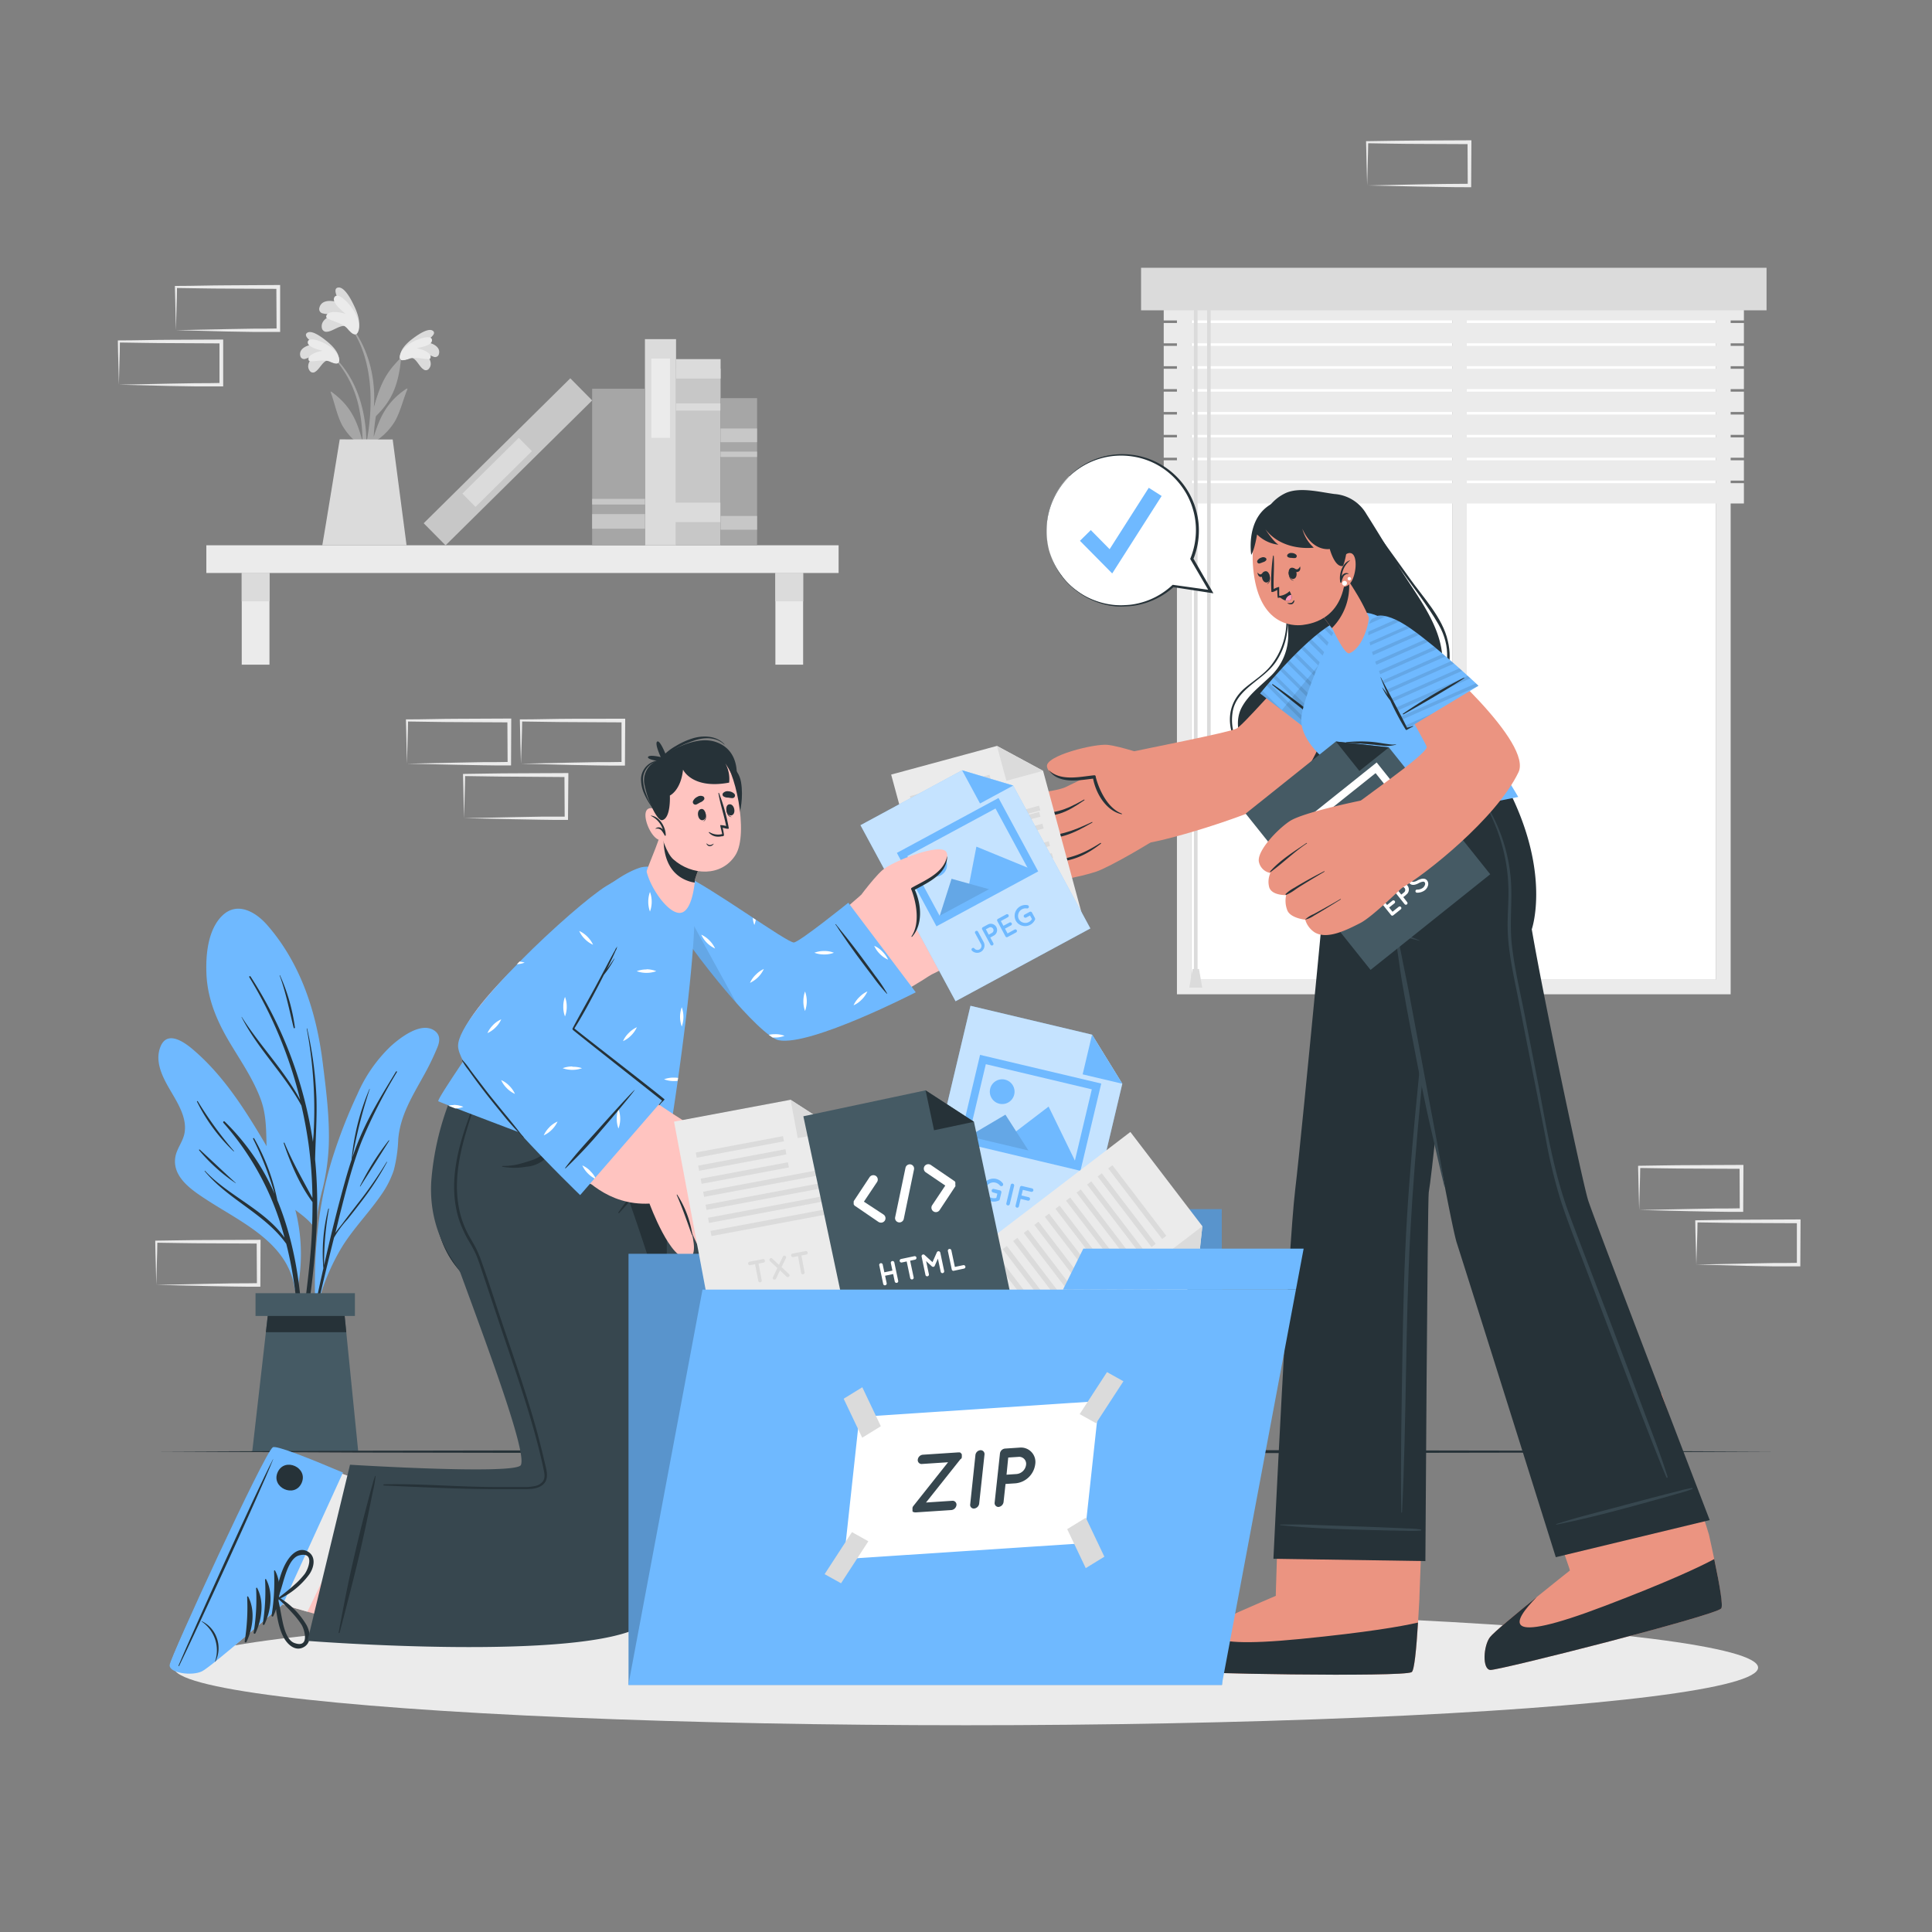 <svg xmlns="http://www.w3.org/2000/svg" viewBox="0 0 500 500"><rect x="0" y="0" width="500" height="500" fill="#808080" stroke="none"/><g id="freepik--background-complete--inject-7"><path d="M424.22,313.15l13.35-.27,6.58-.12c2.19,0,4.37,0,6.55-.05l-.45.44L450.2,302l.5.49-13.24-.06c-4.42,0-8.83-.11-13.24-.16l.27-.27c0,1.83-.09,3.67-.13,5.53Zm0,0-.15-5.53c0-1.87-.11-3.76-.13-5.65v-.27h.28c4.41-.05,8.82-.16,13.24-.16l13.24-.06h.5V302l-.06,11.18v.45h-.44c-2.23,0-4.47,0-6.7-.05l-6.66-.12Z" style="fill:#ebebeb"></path><path d="M439,327.26l13.35-.27,6.58-.12c2.19,0,4.37,0,6.55-.05l-.45.44,0-11.18.5.49-13.24-.06c-4.41,0-8.83-.11-13.24-.16l.27-.27c0,1.83-.08,3.67-.13,5.53Zm0,0-.14-5.53c-.05-1.87-.12-3.76-.13-5.65v-.27H439c4.41-.05,8.83-.16,13.24-.16l13.24-.06h.5v.51l-.06,11.18v.45h-.44c-2.23,0-4.47,0-6.7,0l-6.66-.12Z" style="fill:#ebebeb"></path><path d="M105.33,197.64l13.36-.28,6.58-.12c2.18,0,4.36,0,6.54-.05l-.44.45-.06-11.19.5.5-13.24-.07c-4.41,0-8.82-.11-13.24-.16l.27-.27c0,1.83-.08,3.67-.13,5.53Zm0,0-.14-5.54c0-1.87-.11-3.76-.13-5.65v-.27h.27c4.42,0,8.83-.16,13.24-.16l13.24-.06h.5v.51l-.05,11.19v.44h-.45c-2.23,0-4.47,0-6.69-.05l-6.66-.12Z" style="fill:#ebebeb"></path><path d="M120.1,211.75l13.36-.28,6.58-.12c2.19,0,4.36,0,6.54,0l-.44.45-.06-11.19.5.49L133.34,201c-4.41,0-8.82-.11-13.24-.16l.28-.27c0,1.83-.09,3.67-.13,5.53Zm0,0-.14-5.54c0-1.87-.11-3.76-.13-5.65v-.27h.27c4.42-.05,8.83-.16,13.24-.16l13.24-.06h.51v.51L147,211.75v.44h-.45c-2.23,0-4.47,0-6.69-.05l-6.66-.12Z" style="fill:#ebebeb"></path><path d="M134.82,197.64l13.35-.28,6.58-.12c2.19,0,4.37,0,6.55-.05l-.45.45,0-11.19.5.5-13.24-.07c-4.42,0-8.83-.11-13.24-.16l.27-.27c0,1.83-.09,3.67-.13,5.53Zm0,0-.15-5.54c0-1.87-.11-3.76-.13-5.65v-.27h.28c4.41,0,8.82-.16,13.24-.16L161.3,186h.5v.51l-.06,11.19v.44h-.44c-2.23,0-4.47,0-6.7-.05l-6.66-.12Z" style="fill:#ebebeb"></path><path d="M40.45,332.53l13.36-.28,6.58-.12c2.18,0,4.36,0,6.54-.05l-.44.44-.06-11.18.5.49-13.24-.06c-4.41,0-8.83-.11-13.24-.16l.27-.27c0,1.83-.08,3.67-.13,5.53Zm0,0L40.31,327c-.05-1.87-.11-3.76-.13-5.65v-.27h.27c4.41-.05,8.83-.16,13.24-.16l13.24-.06h.5v.51l-.05,11.18V333h-.45c-2.23,0-4.47,0-6.69-.05l-6.66-.12Z" style="fill:#ebebeb"></path><path d="M45.54,85.45l13.36-.28,6.58-.11c2.18,0,4.36,0,6.54-.06l-.44.45-.06-11.19.5.5-13.24-.07c-4.41,0-8.83-.11-13.24-.16l.27-.27c0,1.83-.08,3.67-.13,5.53Zm0,0-.14-5.54c0-1.87-.11-3.75-.13-5.65V74h.27c4.41,0,8.83-.15,13.24-.16L72,73.76h.5v.5l0,11.19v.45H72c-2.23,0-4.47,0-6.69,0l-6.66-.11Z" style="fill:#ebebeb"></path><path d="M30.77,99.56l13.36-.28,6.57-.11c2.19,0,4.37,0,6.55-.06l-.45.45,0-11.19.5.5L44,88.8c-4.41,0-8.83-.11-13.24-.16l.27-.27C31,90.2,31,92,30.91,93.9Zm0,0L30.63,94c-.05-1.87-.11-3.75-.13-5.65V88.1h.28c4.41,0,8.83-.15,13.24-.16l13.24-.06h.5v.5l0,11.19V100h-.44c-2.23,0-4.47,0-6.69,0l-6.67-.11Z" style="fill:#ebebeb"></path><path d="M353.82,48l13.35-.28,6.58-.11c2.19-.05,4.36,0,6.55-.05l-.45.44L379.8,36.8l.5.5-13.24-.06c-4.42,0-8.83-.11-13.24-.17l.27-.27c0,1.83-.09,3.67-.13,5.54Zm0,0-.15-5.54c0-1.86-.11-3.75-.13-5.65v-.27h.28c4.41-.05,8.82-.16,13.24-.17l13.24-.06h.5v.5L380.74,48v.45h-.44c-2.24,0-4.47,0-6.7-.06l-6.66-.11Z" style="fill:#ebebeb"></path><rect x="53.39" y="141.11" width="163.63" height="7.17" transform="translate(270.42 289.4) rotate(180)" style="fill:#ebebeb"></rect><rect x="200.67" y="148.29" width="7.18" height="23.73" style="fill:#ebebeb"></rect><rect x="200.67" y="148.29" width="7.18" height="7.34" style="fill:#dbdbdb"></rect><rect x="62.56" y="148.29" width="7.18" height="23.73" style="fill:#ebebeb"></rect><rect x="62.56" y="148.29" width="7.18" height="7.34" style="fill:#dbdbdb"></rect><rect x="157.86" y="112.49" width="45.73" height="11.52" transform="translate(298.97 -62.47) rotate(90)" style="fill:#c7c7c7"></rect><rect x="178.21" y="89.69" width="5.03" height="11.52" transform="translate(276.18 -85.27) rotate(90)" style="fill:#dbdbdb"></rect><rect x="179.79" y="99.58" width="1.86" height="11.52" transform="translate(286.06 -75.39) rotate(90)" style="fill:#dbdbdb"></rect><rect x="177.49" y="126.13" width="5.03" height="12.95" transform="translate(312.61 -47.4) rotate(90)" style="fill:#dbdbdb"></rect><rect x="144.27" y="110.42" width="53.35" height="8.05" transform="translate(285.38 -56.5) rotate(90)" style="fill:#dbdbdb"></rect><rect x="160.72" y="100.63" width="20.52" height="4.83" transform="translate(274.02 -67.93) rotate(90)" style="fill:#ebebeb"></rect><rect x="104.78" y="115.49" width="53.35" height="8.05" transform="translate(308.96 112.1) rotate(135.33)" style="fill:#c7c7c7"></rect><rect x="118.41" y="119.82" width="20.52" height="4.83" transform="translate(306.1 118.72) rotate(135.33)" style="fill:#dbdbdb"></rect><rect x="139.83" y="114.03" width="40.52" height="13.67" transform="translate(280.95 -39.22) rotate(90)" style="fill:#a6a6a6"></rect><rect x="158.2" y="128.11" width="3.78" height="13.67" transform="translate(295.03 -25.15) rotate(90)" style="fill:#c7c7c7"></rect><rect x="159.36" y="123.01" width="1.46" height="13.67" transform="translate(289.93 -30.25) rotate(90)" style="fill:#c7c7c7"></rect><rect x="172.16" y="117.36" width="38.08" height="9.44" transform="translate(313.29 -69.12) rotate(90)" style="fill:#a6a6a6"></rect><rect x="189.43" y="130.59" width="3.55" height="9.44" transform="translate(326.52 -55.89) rotate(90)" style="fill:#c7c7c7"></rect><rect x="189.43" y="107.95" width="3.55" height="9.44" transform="translate(303.87 -78.54) rotate(90)" style="fill:#c7c7c7"></rect><rect x="190.52" y="112.84" width="1.38" height="9.44" transform="translate(308.76 -73.64) rotate(90)" style="fill:#c7c7c7"></rect><path d="M86.48,92.33c8.06,7.89,9.41,20.09,7.71,30.77,0,.25-.42.18-.42,0,0-2.43.08-4.84.07-7.24,0-.11-.08-.22-.13-.33a16.19,16.19,0,0,1-5.23-5.62c-1.34-2.64-1.87-5.63-2.9-8.39-.1-.27.18-.19.37,0,4.9,3.61,6.46,7.5,7.87,12.7A43.7,43.7,0,0,0,93,106a27.59,27.59,0,0,0-6.69-13.47C86.14,92.41,86.34,92.19,86.48,92.33Z" style="fill:#a6a6a6"></path><path d="M85,93.25c-1.39,0-2.26,2.26-3.34,2.91a1,1,0,0,1-1.53-.24c-1.07-1.49.4-3.34,1.78-4.37A14.61,14.61,0,0,1,79,92.87a1,1,0,0,1-1.29-.77c-.47-2,2.08-2.94,3.83-3-.85-.59-3.28-2.19-2-3s4.17,1.5,5.1,2.26c1.37,1.11,3,2.77,3.07,4.51C87.81,94.93,86,93.68,85,93.25Z" style="fill:#dbdbdb"></path><path d="M85.37,93.59c-1.77-.8-5.18.36-5.47-.31-.58-1.37,2.14-2.3,3.6-2.49-1.35-.36-3.94-1-3.86-2.25.1-1.59,4-.22,5.94,1.28,2.47,1.9,2.45,3.73,2,4.09C87.06,94.41,85.66,93.73,85.37,93.59Z" style="fill:#ebebeb"></path><path d="M104.83,91.55C96.48,99.13,94.66,111.27,96,122c0,.24.41.19.42,0,.09-2.43.11-4.84.21-7.24l.14-.32a16.21,16.21,0,0,0,5.44-5.42c1.45-2.59,2.09-5.55,3.22-8.27.11-.27-.18-.2-.37-.07-5,3.42-6.74,7.25-8.34,12.39A42.7,42.7,0,0,1,97.83,105,27.57,27.57,0,0,1,105,91.77C105.17,91.64,105,91.42,104.83,91.55Z" style="fill:#a6a6a6"></path><path d="M106.3,92.53c1.39.1,2.17,2.34,3.22,3a1,1,0,0,0,1.54-.18c1.13-1.45-.27-3.35-1.61-4.43a15.9,15.9,0,0,0,2.82,1.43,1,1,0,0,0,1.32-.73c.55-2-2-3-3.72-3.13.87-.56,3.37-2.07,2.11-2.91s-4.23,1.35-5.19,2.07c-1.41,1.06-3.1,2.65-3.23,4.39C103.4,94.09,105.22,92.91,106.3,92.53Z" style="fill:#dbdbdb"></path><path d="M105.89,92.85c1.8-.73,5.16.55,5.47-.1.64-1.35-2-2.39-3.5-2.62,1.36-.32,4-.8,3.94-2.11,0-1.59-4-.37-6,1.06-2.54,1.8-2.59,3.63-2.2,4S105.59,93,105.89,92.85Z" style="fill:#ebebeb"></path><path d="M96.29,111.55a82.71,82.71,0,0,1-2.59,12,.3.3,0,0,1-.59-.12c.55-3.69,1.55-7.31,2.1-11a55.48,55.48,0,0,0,.64-11.3c-.35-6.22-2-12.83-6.1-17.7-.09-.11.1-.27.19-.17,8.13,9.48,6.84,21.09,6.83,22.13C97.92,101.45,99.1,97,103.45,93c.19-.17.34-.09.31.2-.78,7.28-2.8,11.07-7,15C96.62,109.27,96.47,110.42,96.29,111.55Z" style="fill:#a6a6a6"></path><path d="M89.68,84.5c-1.46-.65-3.48,1.22-4.93,1.34a1.19,1.19,0,0,1-1.46-1c-.36-2.09,2.09-3.26,4-3.63-1.23-.08-2.43.25-3.64-.08a1.15,1.15,0,0,1-1-1.45c.54-2.35,3.65-2,5.49-1.17-.59-1-2.3-3.93-.56-4.1s3.56,3.66,4.15,4.91c.86,1.84,1.72,4.39.91,6.22C91.78,87.67,90.57,85.48,89.68,84.5Z" style="fill:#dbdbdb"></path><path d="M89.92,85.06c-1.43-1.73-5.55-2.24-5.51-3.08.08-1.71,3.37-1.31,5-.76-1.22-1.06-3.61-3-2.88-4.29.91-1.6,4.24,1.77,5.52,4.32,1.61,3.21.67,5.1.06,5.28C91.27,86.76,90.16,85.34,89.92,85.06Z" style="fill:#ebebeb"></path><path d="M101.63,113.74l3.59,27.38H83.41c.45-2.43,4.51-27.41,4.51-27.41Z" style="fill:#dbdbdb"></path><path d="M304.59,70V257.32h143.3V70Zm139.52,183.5H308.37V73.82H444.11Z" style="fill:#ebebeb"></path><polygon points="444.11 73.82 444.11 253.54 379.6 253.54 379.6 74.8 375.83 74.8 375.83 253.54 308.37 253.54 308.37 73.82 444.11 73.82" style="fill:#fff"></polygon><rect x="375.83" y="74.8" width="3.77" height="180.63" style="fill:#ebebeb"></rect><rect x="301.17" y="77.68" width="150.15" height="5.26" transform="translate(752.49 160.61) rotate(180)" style="fill:#ebebeb"></rect><rect x="301.17" y="83.6" width="150.15" height="5.26" transform="translate(752.49 172.45) rotate(180)" style="fill:#ebebeb"></rect><rect x="301.17" y="89.52" width="150.15" height="5.26" transform="translate(752.49 184.29) rotate(180)" style="fill:#ebebeb"></rect><rect x="301.17" y="95.43" width="150.15" height="5.26" transform="translate(752.49 196.13) rotate(180)" style="fill:#ebebeb"></rect><rect x="301.17" y="101.35" width="150.15" height="5.26" transform="translate(752.49 207.97) rotate(180)" style="fill:#ebebeb"></rect><rect x="301.17" y="107.27" width="150.15" height="5.26" transform="translate(752.49 219.81) rotate(180)" style="fill:#ebebeb"></rect><rect x="301.17" y="113.19" width="150.15" height="5.26" transform="translate(752.49 231.65) rotate(180)" style="fill:#ebebeb"></rect><rect x="301.17" y="119.11" width="150.15" height="5.26" transform="translate(752.49 243.49) rotate(180)" style="fill:#ebebeb"></rect><rect x="301.17" y="125.03" width="150.15" height="5.26" transform="translate(752.49 255.33) rotate(180)" style="fill:#ebebeb"></rect><rect x="312.39" y="76.61" width="0.94" height="121.28" style="fill:#dbdbdb"></rect><polygon points="311.19 202.29 314.54 202.29 313.7 197.47 312.03 197.47 311.19 202.29" style="fill:#dbdbdb"></polygon><rect x="308.99" y="76.61" width="0.94" height="175.45" style="fill:#dbdbdb"></rect><polygon points="307.78 255.6 311.14 255.6 310.3 250.78 308.63 250.78 307.78 255.6" style="fill:#dbdbdb"></polygon><rect x="295.31" y="69.3" width="161.87" height="11.01" transform="translate(752.49 149.61) rotate(180)" style="fill:#dbdbdb"></rect></g><g id="freepik--Plant--inject-7"><path d="M83.51,307.61a54.83,54.83,0,0,0-1.76,10c.09.17.07.79,0,.62,0,.55-.85.45-.85-.09q0-.54,0-1.05c-1.94-2.42-4.77-3.95-7.06-6.05A13.21,13.21,0,0,1,70,304.85c-1.9-6.54-.12-13.46-2.4-20-2-5.62-5.49-10.51-8.48-15.6-3.15-5.39-5.47-11-5.7-17.36-.19-4.83.39-11.26,4.06-14.88,3.9-3.84,8.74-1,11.73,2.46,8.65,9.94,12.66,22.49,14.28,35.33.89,7.1,1.82,14.25,1.6,21.43A57.21,57.21,0,0,1,83.51,307.61Z" style="fill:#6FB9FF"></path><path d="M81.79,320.19a121.89,121.89,0,0,0-.24-20.13.15.15,0,0,0,0-.07c.11-5.44.55-10.86.33-16.31a97.23,97.23,0,0,0-2.39-17.49.06.06,0,0,0-.11,0,112.83,112.83,0,0,1,1.89,17.1q.17,4.62-.07,9.22c0,1-.14,2-.21,3h0A107.8,107.8,0,0,0,64.83,252.7c-.11-.18-.43,0-.32.19a111.89,111.89,0,0,1,13.18,31.77c-4.16-7.72-10.45-14.06-15.12-21.47,0,0-.09,0-.07,0C66.69,271.48,73.62,278,78,286.12c.77,3.31,1.39,6.66,1.86,10a111.94,111.94,0,0,1,1,13.93c-2.53-4.74-5.16-9.28-7.24-14.29-.05-.13-.25,0-.2.09,1.76,5.21,4.14,10.82,7.46,15.26,0,3.29-.08,6.59-.28,9.88-.51,8.79-2,17.46-2.71,26.22a.2.2,0,0,0,.4,0A200.34,200.34,0,0,0,81.79,320.19Z" style="fill:#263238"></path><path d="M72.46,252.42c0-.07-.12,0-.1,0C74,256.9,74.87,261.4,76,266a.17.17,0,0,0,.33-.06A48.51,48.51,0,0,0,72.46,252.42Z" style="fill:#263238"></path><path d="M113.22,271a67.25,67.25,0,0,1-3.69,7.59c-2.89,5.24-5.91,10.05-6.46,16.17a37.42,37.42,0,0,1-1.16,8.1,24.32,24.32,0,0,1-3.23,6.34c-3.13,4.56-7,8.49-10,13.23a55.67,55.67,0,0,0-6.61,15.94c-.07.31-.56.23-.48-.08a.15.15,0,0,0,0-.07.08.08,0,0,1,0-.06c-.46-13.11.58-26.32,4.58-38.87a134.22,134.22,0,0,1,6.35-16.17,38.21,38.21,0,0,1,8.57-12.33c2.44-2.2,7.73-6.36,11.2-4.16C114,267.71,113.87,269.39,113.22,271Z" style="fill:#6FB9FF"></path><path d="M100.05,300.73a108.66,108.66,0,0,1-7.62,10.95c-1.27,1.66-2.56,3.3-3.82,5-.6.78-1.27,1.56-1.82,2.4.35-1.37.68-2.76,1-4.13,1.7-6.62,3.32-13.3,5.84-19.67a133.06,133.06,0,0,1,9.1-17.84c.09-.15-.16-.26-.25-.11-2.77,4.55-5.58,9.1-7.9,13.9a71,71,0,0,0-3.36,8.25,126.81,126.81,0,0,1,4.47-17.63c0-.05-.06-.09-.08,0A60.3,60.3,0,0,0,91,300.11v0c-.57,1.7-1.09,3.42-1.58,5.15-2.06,7.33-3.87,14.74-5.55,22.18a78.47,78.47,0,0,1,1.26-14.58c0-.11-.15-.13-.17,0a46.19,46.19,0,0,0-1.27,15.36q-.95,4.25-1.86,8.49c-1.28,6-2.87,12.19-3.62,18.32a.12.12,0,0,0,.24,0c.9-3.3,1.44-6.73,2.18-10.08s1.5-6.71,2.28-10.06q1.71-7.31,3.54-14.59A26,26,0,0,1,90,315.49c1.29-1.64,2.58-3.28,3.84-4.95a74.06,74.06,0,0,0,6.3-9.75A.06.06,0,1,0,100.05,300.73Z" style="fill:#263238"></path><path d="M100.61,295.13A67.41,67.41,0,0,0,93.15,307s.06.11.09.06c2.51-3.93,5-7.9,7.48-11.83C100.76,295.13,100.65,295.07,100.61,295.13Z" style="fill:#263238"></path><path d="M44.82,283.45c1.7,2.92,3.63,6.43,2.9,9.95-.46,2.22-2.09,4-2.38,6.29-.66,5,4.33,8.32,7.94,10.68,9,5.91,21.34,11.17,23,23.23.06.42.8.32.75-.1a.24.24,0,0,0,0-.08s0,0,0-.07a46.07,46.07,0,0,0-.17-18.42c-1.34-6.21-4-11.8-7.25-17.26-5.42-9.23-11.15-18.7-19.34-25.77-2.27-2-6.91-5.48-8.72-1.06S42.74,279.88,44.82,283.45Z" style="fill:#6FB9FF"></path><path d="M53.05,303c6,6.45,15.45,10.07,20.59,17.31a72.41,72.41,0,0,0-15.82-29.72.23.23,0,0,1,.33-.33A58.71,58.71,0,0,1,71.08,309a84.08,84.08,0,0,0-5.57-14.24c-.09-.18.16-.33.26-.16a54.16,54.16,0,0,1,6,16c6.77,16.38,7.4,35.59,6,52.86,0,.25-.4.26-.39,0,.39-13.61.17-27.45-3.09-40.74l-.21-.83c-5.59-7.79-15-11.4-21.11-18.79C52.89,303.07,53,303,53.05,303Z" style="fill:#263238"></path><path d="M51.67,297.49c3.13,2.87,6.22,5.81,9.35,8.68,0,0,0,.09,0,.06a45.52,45.52,0,0,1-9.5-8.56A.13.13,0,0,1,51.67,297.49Z" style="fill:#263238"></path><path d="M51.18,285a97.65,97.65,0,0,0,9.37,12.89c0,.05,0,.13-.08.08A45.49,45.49,0,0,1,51,285.14.1.1,0,1,1,51.18,285Z" style="fill:#263238"></path><polygon points="65.28 375.68 92.71 375.68 89.01 338.77 69.5 338.77 65.28 375.68" style="fill:#455a64"></polygon><polygon points="68.81 344.77 89.62 344.77 89.02 338.77 69.5 338.77 68.81 344.77" style="fill:#263238"></polygon><rect x="66.14" y="334.68" width="25.72" height="5.89" transform="translate(157.99 675.25) rotate(180)" style="fill:#455a64"></rect></g><g id="freepik--Floor--inject-7"><polygon points="40.29 375.68 92.72 375.44 145.14 375.35 250 375.18 354.86 375.35 407.28 375.44 459.71 375.68 407.28 375.92 354.86 376.01 250 376.18 145.14 376.01 92.72 375.92 40.29 375.68" style="fill:#263238"></polygon></g><g id="freepik--Shadow--inject-7"><ellipse cx="250" cy="431.57" rx="204.99" ry="14.92" style="fill:#ebebeb"></ellipse></g><g id="freepik--character-2--inject-7"><path d="M303.52,432.38c2,.71,59.6,1.72,61.82.37.85-.5,1.49-8.89,2-19,0-.11,0-.22,0-.32.1-2.09,1.43-38.4,1.43-38.4l-37.41-.52-1.18,37.85V413s-22.22,9.48-24.5,11.22S301.52,431.67,303.52,432.38Z" style="fill:#eb9481"></path><path d="M365.34,432.74c-2.22,1.36-59.82.35-61.82-.37s-.12-6.46,2.14-8.19c1.23-.94,8.23-4.13,14.44-6.86-7.7,4.47-13,9.75,16.47,6.84,17.35-1.71,26.11-3.25,30.4-4.24C366.54,427.09,366,432.35,365.34,432.74Z" style="fill:#263238"></path><path d="M380.56,203.58s-9.39,97.57-10.8,105c-.32,1.69-.87,95.43-.87,95.43l-39.33-.6s3.83-80.63,5.63-95.47,10.22-104.36,10.22-104.36Z" style="fill:#263238"></path><path d="M367.68,395.82a28.12,28.12,0,0,0-3.55-.26c-1.18-.06-2.37-.12-3.55-.16-2.33-.09-4.66-.2-7-.28q-7.11-.24-14.22-.5c-2.66-.09-5.33-.1-8-.07a.08.08,0,0,0,0,.16c9.43,1,18.95,1.15,28.42,1.38l4.06.07a30.86,30.86,0,0,0,3.85-.06C367.88,396.08,367.82,395.84,367.68,395.82Z" style="fill:#37474f"></path><path d="M375.26,207.88c-2.87,23.79-5.74,47.59-8.12,71.43-1.17,11.83-2.28,23.67-3,35.54s-1,23.93-1.2,35.9c-.19,13.54-.51,27.09-.29,40.63,0,.13.19.12.2,0,1.17-23.93.84-47.91,2.11-71.84s3.86-47.77,6.5-71.6c1.47-13.34,2.85-26.67,4.23-40C375.7,207.69,375.28,207.64,375.26,207.88Z" style="fill:#37474f"></path><path d="M385.69,432.18c2.12.16,58-14,59.74-15.89.69-.71-.9-9-3.1-18.88l-.08-.32c-.44-2-12.21-36.42-12.21-36.42L393.81,370l12.31,35.83.17.61s-19,15-20.69,17.26S383.57,432,385.69,432.18Z" style="fill:#eb9481"></path><path d="M445.43,416.29c-1.78,1.89-57.62,16.06-59.74,15.89s-1.81-6.2-.09-8.47c.94-1.23,6.86-6.14,12.13-10.41-6.25,6.34-10,12.83,17.69,2.27,16.29-6.21,24.34-10,28.22-12.08C445.11,410.52,446,415.74,445.43,416.29Z" style="fill:#263238"></path><path d="M402.64,403l39.83-9.6S412.65,315.81,411,310.6c-1.23-3.78-11.11-49.94-14.58-70.1,0,0,5.18-14.72-6.44-36.95H345.41s1,21.15,6.39,34.57a62.19,62.19,0,0,1,10.37,4.73S374.92,315,377,321.62C381.56,335.86,402.64,403,402.64,403Z" style="fill:#263238"></path><path d="M369.25,281.49q-2.4-12.76-4.78-25.52c-.45-2.4-1-4.79-1.45-7.18s-.93-4.81-1.61-7.13c-.05-.15-.29-.12-.28,0,.13,2.17.53,4.34.82,6.49s.6,4.2.95,6.28q1.11,6.43,2.35,12.83c1.62,8.53,3.24,17.09,5.22,25.54,1.11,4.75,2.15,9.53,3.34,14.27,0,.1.17.05.15,0C372.47,298.53,370.86,290,369.25,281.49Z" style="fill:#37474f"></path><path d="M359.87,232.24c.6-1.49.12-3.2-.15-4.71q-.51-2.86-1-5.74-1.2-6.47-2.6-12.89a0,0,0,0,0-.08,0c.42,3.43.89,6.85,1.38,10.27s1.17,6.86,1.59,10.31c.14,1.12,0,3.31-1.57,3.32-1.37,0-2.19-2-2.63-3a47.92,47.92,0,0,1-2.49-9.44c-.79-3.8-1.44-7.62-2.1-11.44,0-.13-.23-.09-.22,0a113,113,0,0,0,1.33,11.3c.59,3.57,1.14,7.32,2.64,10.63.57,1.25,1.36,2.78,2.79,3.17a2.25,2.25,0,0,0,.62.08c.13,1.14.3,2.26.54,3.39a24.57,24.57,0,0,0,.9,3.47.13.13,0,0,0,.26-.05h0a24.15,24.15,0,0,0-.52-3.48,34.17,34.17,0,0,0-.84-3.35A2.94,2.94,0,0,0,359.87,232.24Z" style="fill:#37474f"></path><path d="M367.34,243.37a36.44,36.44,0,0,0-7.07-2.35,49,49,0,0,0-7.11-1c-.09,0-.11.15,0,.16,2.38.37,11.8,2.68,14.15,3.27C367.36,243.49,367.4,243.4,367.34,243.37Z" style="fill:#37474f"></path><path d="M425.43,365.17q-3.19-8.51-6.4-17c-4.23-11.22-8.6-22.4-12.81-33.63s-6-22.89-8.22-34.49q-1.74-8.87-3.48-17.74c-1.16-5.85-2.56-11.72-3.24-17.66s.2-11.62-.31-17.43a43.62,43.62,0,0,0-4.1-14.94,38.91,38.91,0,0,0-1.88-3.48c-.08-.13-.27,0-.2.13a47.2,47.2,0,0,1,5.15,15.58,48.55,48.55,0,0,1,.43,8.17c-.08,2.93-.29,5.86-.15,8.8.28,5.86,1.65,11.63,2.77,17.37s2.3,11.71,3.46,17.56,2.33,11.82,3.49,17.73a134.76,134.76,0,0,0,4.14,17.07c1.87,5.58,4.06,11.07,6.15,16.57q3.21,8.49,6.44,17c4.31,11.25,8.53,22.54,13,33.71.52,1.31,1.05,2.6,1.62,3.88.08.17.35,0,.29-.13C429.79,376.46,427.56,370.82,425.43,365.17Z" style="fill:#37474f"></path><path d="M437.9,385.08a29.51,29.51,0,0,0-3.47.79l-3.45.87c-2.25.59-4.51,1.17-6.76,1.77l-13.74,3.65c-2.58.68-5.14,1.45-7.68,2.25a.08.08,0,0,0,0,.16c9.29-1.83,18.46-4.4,27.59-6.93l3.91-1.12a29.54,29.54,0,0,0,3.67-1.17C438.17,385.28,438,385.07,437.9,385.08Z" style="fill:#37474f"></path><path d="M362.12,146.83c4.21,6.85,10.41,14.36,11.11,22.66.54,6.51-2.42,12.73-6.26,17.79-8.44,11.14-23.73,20.44-37.7,13.68-5.58-2.7-11.23-11.64-7.91-17.89,1.71-3.2,4.65-5.36,7.21-7.84a14.66,14.66,0,0,0,4.8-11.78c-.39-9.19-4-14.07-7.65-22.24a6.35,6.35,0,0,1-.37-5.14,11.42,11.42,0,0,1,3.2-5.12,11.32,11.32,0,0,1,4.3-3.4c3.65-1.55,8.73-.2,12.49.3a10.41,10.41,0,0,1,8.3,5.2C356.53,137.6,359.3,142.24,362.12,146.83Z" style="fill:#263238"></path><path d="M364.82,149.66c-4.26-6-8.63-12-13-17.93,0,0-.09,0-.06,0,3.42,5,6.77,10.08,10.27,15.05s7.27,9.65,10.25,14.8c6.69,11.58-2.7,23-13,27.93-.47.22-.06.94.41.7,8.87-4.62,17.66-13.38,15-24.35C373.37,159.89,368.3,154.59,364.82,149.66Z" style="fill:#263238"></path><path d="M325.94,140.28c-.07-.12-.25,0-.19.12,3.27,6.59,7.69,14,7.13,21.6a18.61,18.61,0,0,1-4,10.28c-1.87,2.32-4.39,3.83-6.64,5.72-8.8,7.41-1.51,20.79,8.54,22,.21,0,.26-.33.05-.37-7.28-1.23-13-7.62-11.84-15.27.92-6.14,8-8.29,11.24-13.11C336.86,161.28,331.31,149.52,325.94,140.28Z" style="fill:#263238"></path><path d="M349.74,169.69c-3.54,12.13-9.77,32.4-19.11,37.43-7.51,4-29.85,11.11-36.38,11.39-5.5.23-7.43-22.65-3-23.61,5.49-1.19,26.77-5.33,28.73-6.33,1.79-.92,10-10.66,21.61-22.59C348,159.38,351.51,163.64,349.74,169.69Z" style="fill:#eb9481"></path><path d="M300.79,216.09c-2.32,1.66-13.62,8.36-17.18,9.52s-14.06,3.75-15.23,1.12,1.85-3.65,1.85-3.65-4.6.4-5.53-2.37,3.8-4.17,3.8-4.17-4.76.06-5.49-2.76,4.27-3.44,4.27-3.44-4.35.26-4-2.32c.45-3.1,8.52-2.67,12.35-4.25.88-.35,17.15-8.51,17.15-8.51Z" style="fill:#eb9481"></path><path d="M266.85,210.4c5.94.3,8.59-.59,13.68-3.46.1-.05.21.08.11.15-4.74,3.26-7.9,4.86-13.82,3.6C266.53,210.63,266.57,210.39,266.85,210.4Z" style="fill:#263238"></path><path d="M268,216.51c6.19-.22,9.07-1.17,14.63-3.78.08,0,.15.1.08.14-5.24,3-8.43,4.54-14.65,3.95C267.81,216.79,267.75,216.52,268,216.51Z" style="fill:#263238"></path><path d="M270.51,222.94c6-.65,9.18-1.55,14.26-4.77a.11.11,0,0,1,.13.18c-4.86,3.79-8.85,4.94-14.35,4.77C270.17,223.11,270.13,223,270.51,222.94Z" style="fill:#263238"></path><path d="M297.05,195.55s-7-2.4-10.37-2.78-16.25,2.81-15.72,5.64c.68,3.65,8.5,3.29,12.31,2.61,0,0,1.56,8.45,7.23,9.4S297.05,195.55,297.05,195.55Z" style="fill:#eb9481"></path><path d="M271.48,199.35c3,2.88,8,1.67,11.7,1.29a.35.35,0,0,1,.39.41c.89,3.5,3.17,8.17,6.74,9.5a.09.09,0,0,1-.05.17c-4-.91-6.63-5.32-7.37-9.21-3.83.45-8.83,1.45-11.44-2.13A0,0,0,0,1,271.48,199.35Z" style="fill:#263238"></path><path d="M343.22,192.65l-17.11-13.19s9.47-11.75,16.95-16.93,9.62-.12,7.51,8.49S343.22,192.65,343.22,192.65Z" style="fill:#6FB9FF"></path><path d="M349.35,160.71l1.31,1.3a5.83,5.83,0,0,1,.56,1.78l-3.36-3.33A2.85,2.85,0,0,1,349.35,160.71Zm-4.31.63,6.18,6.14c0-.39.07-.76.09-1.13l-5.44-5.4C345.61,161.06,345.33,161.19,345,161.34Zm-2.29,1.42,7.91,7.85c.08-.34.15-.68.22-1l-7.4-7.35-.42.28Zm-2.09,1.6,9.24,9.17c.09-.32.17-.64.26-1l-8.82-8.75C341.11,164,340.88,164.17,340.66,164.36Zm-2,1.7,10.38,10.31c.1-.31.19-.63.29-1l-10-9.94Zm-1.92,1.77,11.41,11.33.3-.92-11.08-11Zm-1.87,1.84,12.34,12.25c.11-.3.22-.62.32-.92l-12-11.95Zm-1.21,1.25q-.32.32-.6.63l13.19,13.09.32-.9Zm-1.79,1.9-.59.64,14,13.88c.12-.29.23-.59.34-.9Zm-1.76,1.93-.57.66L344.26,190c.1-.28.22-.57.33-.89Zm-1.72,2-.56.67,15.32,15.22.06,0,.35-.87Zm-1.69,2c-.29.34-.47.58-.56.67l.41.41,5.57,4.29Z" style="opacity:0.1"></path><path d="M329.36,177.05a137.54,137.54,0,0,1,14.44,11.34s-.06.14-.09.12c-4.12-2.86-11.89-9.16-14.48-11.28C329.18,177.19,329.31,177,329.36,177.05Z" style="fill:#263238"></path><path d="M350.57,171c-2.11,8.61-7.35,21.63-7.35,21.63l-11.48-8.86,18.4-22.51C351.61,162.84,351.7,166.42,350.57,171Z" style="opacity:0.1"></path><path d="M343.75,216.14l49.17-9.89s-21.61-37.09-34.13-45.57c-5.7-3.85-10-2.08-13.09,1.93-.77,1-9.13,18.59-8.94,24,.17,4.79,5.06,9,5.06,9Z" style="fill:#6FB9FF"></path><path d="M348.4,192.08a36.08,36.08,0,0,1,6.41-.1c1.07.09,2.13.24,3.2.43l1.59.22a5.78,5.78,0,0,0,1.66,0c.05,0,.07.08,0,.09a8.79,8.79,0,0,1-1.53.29,8.69,8.69,0,0,1-1.53,0c-1.08-.09-2.16-.23-3.25-.33-2.19-.19-4.37-.39-6.55-.4C348.32,192.29,348.3,192.09,348.4,192.08Z" style="fill:#263238"></path><path d="M343.77,195.41a40.52,40.52,0,0,1,5.07-1.41c.86-.17,1.73-.28,2.6-.37l1.26-.09c.46,0,.93,0,1.39,0,.05,0,.07.09,0,.09-.43,0-.85.19-1.28.27l-1.29.23-2.58.48c-1.73.3-3.44.62-5.15,1C343.72,195.6,343.69,195.44,343.77,195.41Z" style="fill:#263238"></path><polygon points="385.67 226.26 354.7 251.01 322.38 210.56 345.73 191.9 359.44 193.43 385.67 226.26" style="fill:#455a64"></polygon><polygon points="359.44 193.43 351.81 199.52 345.73 191.9 359.44 193.43" style="fill:#263238"></polygon><path d="M340.93,219.09a3,3,0,1,0,.45-4.16A3,3,0,0,0,340.93,219.09Z" style="fill:#fff"></path><polygon points="352.69 226.5 368.35 213.99 352.88 210.68 352.69 226.5" style="fill:#fff"></polygon><polygon points="346.55 231.41 359.48 221.07 348.04 220.02 346.55 231.41" style="fill:#ebebeb"></polygon><path d="M346.39,232.81,332.92,216l23.36-18.67,13.48,16.86Zm-10.66-16.54,11,13.73L367,213.83l-11-13.74Z" style="fill:#fff"></path><path d="M360,236.81l-2.81-3.51a.41.41,0,0,1,.07-.59h0l1.93-1.54a.42.42,0,0,1,.59.07.42.42,0,0,1-.06.59l-1.61,1.29.87,1.09,1.38-1.11a.42.42,0,0,1,.59.07.42.42,0,0,1-.06.59l-1.39,1.11.88,1.09,1.61-1.29a.43.43,0,0,1,.59.08.41.41,0,0,1-.06.58l-1.93,1.54h0A.4.4,0,0,1,360,236.81Z" style="fill:#fff"></path><path d="M363.9,231.59l-.73.59,1,1.29a.41.41,0,0,1-.07.59.43.43,0,0,1-.59-.07l-2.8-3.51a.4.4,0,0,1,.07-.58h0l1.06-.85a1.63,1.63,0,1,1,2,2.55Zm-1.25-.07.73-.59a.79.79,0,1,0-1-1.23l-.73.59Z" style="fill:#fff"></path><path d="M366.32,230.62a.39.39,0,0,1,.4-.39,2.55,2.55,0,0,0,1.5-.45,1.69,1.69,0,0,0,.57-.81.71.71,0,0,0-.09-.64.43.43,0,0,0-.21-.14.61.61,0,0,0-.32,0,3.12,3.12,0,0,0-1,.37h0a3.93,3.93,0,0,1-.95.38,1.6,1.6,0,0,1-.92,0,1.11,1.11,0,0,1-.53-.38,1.44,1.44,0,0,1-.22-1.25,2.22,2.22,0,0,1,.78-1.13,3,3,0,0,1,1.68-.57.41.41,0,0,1,.42.36.39.39,0,0,1-.36.43,2.23,2.23,0,0,0-1.26.38,1.48,1.48,0,0,0-.5.74.58.58,0,0,0,.07.55.47.47,0,0,0,.18.14.78.78,0,0,0,.28,0,2.39,2.39,0,0,0,.95-.33h0a4.73,4.73,0,0,1,1-.41,1.85,1.85,0,0,1,1,0,1.21,1.21,0,0,1,.54.39,1.48,1.48,0,0,1,.23,1.33,2.36,2.36,0,0,1-.83,1.22,3.26,3.26,0,0,1-2,.62A.39.39,0,0,1,366.32,230.62Z" style="fill:#fff"></path><path d="M361.54,162.17c11.51,8.68,35,30.34,31.44,37.7-5.84,12.09-24.17,26.46-30.17,29.93-2.61,1.52-18.05-16-15.87-18.42,2.63-2.85,22.9-16.28,22.28-18.16-.36-1.06-5.35-9.4-10.69-20.41C352.33,160,356.06,158,361.54,162.17Z" style="fill:#eb9481"></path><path d="M325.78,222.93a3.69,3.69,0,0,0,3,3,5.48,5.48,0,0,0-.3,3.72c.71,2.15,4.38,2,4.38,2a6.74,6.74,0,0,0,.32,4c.88,2,4.61,2.36,4.61,2.36a5.93,5.93,0,0,0,2.48,3.31c3.28,1.94,8.44-.75,11.74-2.42s11.09-9.52,12.72-10.86l-10.56-21.26s-16.93,3.3-20.52,5.82C330.57,214.69,325.4,220.07,325.78,222.93Z" style="fill:#eb9481"></path><path d="M328.71,225.52c2.68-3,6.12-5.1,9.42-7.36.08,0,.15.07.08.12-3.32,2.21-6.15,5.05-9.37,7.39A.1.1,0,0,1,328.71,225.52Z" style="fill:#263238"></path><path d="M332.75,231.33a10.51,10.51,0,0,1,2.25-1.59c.83-.52,1.67-1,2.52-1.49q2.55-1.45,5.18-2.78c.07,0,.15.07.07.12-1.69,1-3.37,2-5,3-.83.52-1.65,1-2.47,1.58a12.38,12.38,0,0,1-2.38,1.4A.14.14,0,0,1,332.75,231.33Z" style="fill:#263238"></path><path d="M337.82,237.93a7.27,7.27,0,0,1,2.1-1.33c.78-.42,1.57-.85,2.35-1.29,1.55-.86,3.11-1.73,4.64-2.65.08,0,.15.07.08.11-1.55.95-3.08,1.91-4.64,2.84-.76.46-1.53.91-2.3,1.36a6.79,6.79,0,0,1-2.19,1S337.79,238,337.82,237.93Z" style="fill:#263238"></path><path d="M382.64,177.47l-18.51,11.15s-7.51-13.09-9.61-22,3.38-9,10.64-3.9S382.64,177.47,382.64,177.47Z" style="fill:#6FB9FF"></path><path d="M355.11,160.15l1.68-.74a5.79,5.79,0,0,1,1.86.12l-4.32,1.92A2.85,2.85,0,0,1,355.11,160.15Zm-1,4.25,8-3.53c-.35-.18-.68-.35-1-.5l-7,3.11A7.59,7.59,0,0,0,354.13,164.4Zm.49,2.64,10.19-4.51L364,162l-9.54,4.22c0,.16.07.32.11.49A2.54,2.54,0,0,0,354.62,167Zm.72,2.53,11.91-5.27-.81-.59-11.36,5C355.16,169,355.25,169.3,355.34,169.57Zm.87,2.48,13.38-5.93-.78-.61-12.91,5.72C356,171.5,356.11,171.77,356.21,172.05Zm1,2.43,14.7-6.51-.75-.62-14.28,6.32Zm1,2.41,15.89-7-.74-.64-15.5,6.87C358,176.35,358.08,176.62,358.2,176.89Zm.72,1.58c.12.27.24.53.37.79l17-7.53-.72-.63Zm1.12,2.36c.13.27.25.53.38.78l18-8c-.22-.21-.46-.42-.71-.64Zm1.16,2.34.4.77,18.95-8.39-.71-.64Zm1.21,2.32c.14.27.28.53.42.76l19.74-8.74.06,0-.68-.64Zm1.25,2.3c.21.39.37.65.43.77l.52-.23,6-3.63Z" style="opacity:0.1"></path><path d="M363.07,184.71a138.88,138.88,0,0,1,15.8-9.33s.11.11.08.13c-4.15,2.8-12.85,7.75-15.77,9.39C363.12,184.93,363,184.75,363.07,184.71Z" style="fill:#263238"></path><path d="M357.71,177.93a0,0,0,0,1,.05,0c.49.62.95,1.25,1.4,1.9q-1-2.24-1.87-4.5c0-.06.06-.09.08,0,2.26,4.34,4.61,8.62,6.78,13,.5-.13,1-.26,1.5-.43a.07.07,0,0,1,.05.13c-.52.24-1,.52-1.53.81a.27.27,0,0,1-.37,0,69.27,69.27,0,0,1-4-7.56c-.29-.38-.58-.75-.84-1.14A17.64,17.64,0,0,1,357.71,177.93Z" style="fill:#263238"></path><path d="M354.23,159.7c.18.89-1.29,7.86-5,9.36C348,169.54,345,163,345,163l-.32-.43-4.6-6.08,5.64-8.73.84-1.2s1.15,1.75,2.55,3.94l.2.31a3.75,3.75,0,0,1,.24.36c.21.32.43.65.64,1s.32.5.48.77.32.54.49.81A49.76,49.76,0,0,1,354.23,159.7Z" style="fill:#eb9481"></path><path d="M349.12,150.48a15.31,15.31,0,0,1-4.43,12.07l-4.6-6.08,5.64-8.73.84-1.2S347.72,148.29,349.12,150.48Z" style="fill:#263238"></path><path d="M324.46,148.34c1.69,13.28,9.83,13.76,12.69,13.4,2.6-.34,11.4-1.8,11.1-15.18s-7-16.79-13-16.34S322.77,135.07,324.46,148.34Z" style="fill:#eb9481"></path><path d="M326,145.81a8.18,8.18,0,0,0,.87-.32,1.46,1.46,0,0,0,.82-.5.47.47,0,0,0-.09-.57,1.15,1.15,0,0,0-1.19-.1,1.7,1.7,0,0,0-1,.76A.51.51,0,0,0,326,145.81Z" style="fill:#263238"></path><path d="M335.11,144.43c-.31,0-.61,0-.92-.06a1.51,1.51,0,0,1-.93-.23.47.47,0,0,1-.08-.58,1.16,1.16,0,0,1,1.11-.44,1.71,1.71,0,0,1,1.16.44A.51.51,0,0,1,335.11,144.43Z" style="fill:#263238"></path><path d="M333.5,148s.08,0,.08.07c.09.91.34,1.93,1.19,2.13,0,0,0,.05,0,.05C333.76,150.23,333.44,148.86,333.5,148Z" style="fill:#263238"></path><path d="M334.19,146.94c1.44-.29,1.92,2.61.59,2.88S333,147.19,334.19,146.94Z" style="fill:#263238"></path><path d="M334.79,147c.28.12.57.37.88.35s.58-.37.76-.7c0,0,.05,0,.06,0,.1.56,0,1.17-.6,1.35s-1-.26-1.24-.8C334.61,147.12,334.67,147,334.79,147Z" style="fill:#263238"></path><path d="M328.47,148.63s-.06.05-.05.09c.18.89.24,1.94-.52,2.38,0,0,0,.06,0,.05C328.89,150.84,328.79,149.44,328.47,148.63Z" style="fill:#263238"></path><path d="M327.51,147.83c-1.46.14-1.07,3,.28,2.92S328.74,147.71,327.51,147.83Z" style="fill:#263238"></path><path d="M326.93,148.1c-.21.19-.4.5-.68.55s-.59-.22-.83-.49c0,0-.05,0,0,0,.05.56.32,1.12.87,1.16s.79-.5.85-1.07C327.11,148.17,327,148,326.93,148.1Z" style="fill:#263238"></path><path d="M334.83,155.35c-.17.25-.32.59-.64.68a2.46,2.46,0,0,1-1,0,0,0,0,0,0,0,.06,1.24,1.24,0,0,0,1.24.24,1,1,0,0,0,.53-.94A0,0,0,0,0,334.83,155.35Z" style="fill:#263238"></path><path d="M331.12,154.42a3.75,3.75,0,0,0,1.58,1,1.7,1.7,0,0,0,1,0c.71-.26.67-.93.48-1.49a4.19,4.19,0,0,0-.4-.85A4.88,4.88,0,0,1,331.12,154.42Z" style="fill:#263238"></path><path d="M332.7,155.43a1.7,1.7,0,0,0,1,0c.71-.26.67-.93.48-1.49A1.73,1.73,0,0,0,332.7,155.43Z" style="fill:#ff97b8"></path><path d="M330.56,152.67s0,1.38.12,2c0,.06.17.06.39,0h0a3.06,3.06,0,0,0,2.76-1.58c0-.06-.06-.12-.11-.07a4.61,4.61,0,0,1-2.63,1.21c-.08-.17,0-2.35-.06-2.34a5.21,5.21,0,0,0-1.39.55c-.13-2.87.2-5.72,0-8.57a.09.09,0,0,0-.18,0,46.75,46.75,0,0,0-.43,9.22C329.09,153.5,330.33,152.82,330.56,152.67Z" style="fill:#263238"></path><path d="M348.89,151.45a2.56,2.56,0,0,1-.57.29,2.09,2.09,0,0,1-.61.15,1.78,1.78,0,0,1-.81-.08,2.33,2.33,0,0,1-.57-.28,2.52,2.52,0,0,1-.66-.62l0-3.65s2-4.7,4-4.08S350.9,150.18,348.89,151.45Z" style="fill:#eb9481"></path><path d="M349.39,145a0,0,0,0,1,0,.05,5.76,5.76,0,0,0-2.14,4.12,1.25,1.25,0,0,1,1.76-.72s0,.09,0,.09a1.37,1.37,0,0,0-1.39.8,7,7,0,0,0-.46,1.36c0,.15-.3.13-.28,0v0C346.42,148.69,347.35,145.64,349.39,145Z" style="fill:#263238"></path><path d="M348.59,150.94a.62.62,0,0,1-.61.63.62.62,0,0,1-.63-.61.63.63,0,0,1,.62-.63A.61.61,0,0,1,348.59,150.94Z" style="fill:#fff"></path><path d="M349.64,149.76a.44.44,0,0,1-.43.44.44.44,0,0,1-.45-.43.44.44,0,0,1,.44-.44A.43.43,0,0,1,349.64,149.76Z" style="fill:#fff"></path><path d="M347.59,146.45c-2.14.58-3.45-4.37-3.45-4.37s-4.42.85-7.09-5.23a10,10,0,0,0,2.95,4.88s-8,1.14-12.52-4.76c0,0,1.94,3.08,3.39,4a9.34,9.34,0,0,1-5.54-2.65s-.65,4-1.51,5.27c0,0-2.26-13.71,10.65-14.66,0,0,8-1,12,4.75S347.59,146.45,347.59,146.45Z" style="fill:#263238"></path></g><g id="freepik--character-1--inject-7"><path d="M257.9,433.05c-2,.61-59.52-1.29-61.66-2.76-.82-.54-1-8.93-1-19.08,0-.11,0-.21,0-.32,0-2.09.9-37.16.9-37.16l40.24,1.21-4,36.76,0,.63S254,422.9,256.18,424.76,259.93,432.45,257.9,433.05Z" style="fill:#ffc4c0"></path><path d="M257.9,433.05c-2,.61-59.52-1.29-61.66-2.76-.82-.54-1-8.93-1-19.08v-.32c0-.57,0-3.42.17-7.73l37.72,1.45-.78,7.09,0,.63s21.69,10.58,23.87,12.43S259.93,432.44,257.9,433.05Z" style="fill:#ebebeb"></path><path d="M258.34,433.3c-2,.61-60.1-1.32-62.27-2.8-.83-.55-1-9-1-19.27l37.43,1.14s21.89,10.68,24.1,12.55S260.39,432.69,258.34,433.3Z" style="fill:#6FB9FF"></path><path d="M257.58,431c-9.72-.57-49-1.92-58.64-1.74-.08,0-.09.06,0,.06,9.63.77,48.91,1.81,58.65,1.84C257.78,431.11,257.79,431,257.58,431Z" style="fill:#263238"></path><path d="M252.93,422.71a7.85,7.85,0,0,0-5.9,2.18,7.56,7.56,0,0,0-2.34,5.13c0,.06.1.06.11,0a9,9,0,0,1,8.13-7.19A.06.06,0,1,0,252.93,422.71Z" style="fill:#263238"></path><path d="M236.24,413.47c-3.89-.19-8.45,1-11,4.14-.1.12.07.26.19.2A54,54,0,0,1,236.29,414,.24.24,0,0,0,236.24,413.47Z" style="fill:#263238"></path><path d="M239.21,414.74c-3.89-.19-8.46,1-11,4.14-.1.12.07.26.19.21a53.83,53.83,0,0,1,10.84-3.87A.24.24,0,0,0,239.21,414.74Z" style="fill:#263238"></path><path d="M242.18,416c-3.9-.18-8.46,1-11,4.15-.1.12.07.25.19.2a53.83,53.83,0,0,1,10.84-3.87A.24.24,0,0,0,242.18,416Z" style="fill:#263238"></path><path d="M245.14,417.28c-3.89-.18-8.45,1-11,4.15-.09.12.08.26.2.2a53.83,53.83,0,0,1,10.84-3.87A.24.24,0,0,0,245.14,417.28Z" style="fill:#263238"></path><path d="M201.72,420.05c-4.37-.13-4.58,6.66-.2,6.8S206.1,420.19,201.72,420.05Z" style="fill:#263238"></path><path d="M240.8,403.21c-1.92-1.7-4.46-.18-5.73,1.47a20.51,20.51,0,0,0-3.87,9.85c0,.08.05.11.12.11a.48.48,0,0,0,.69.34c2.83-1.83,6.09-3.43,8.29-6.07C241.58,407.37,242.61,404.82,240.8,403.21Zm-5.06,8.12c-1.37.93-2.78,1.79-4.12,2.77a60.07,60.07,0,0,1,2.39-5.69,19.55,19.55,0,0,1,1.51-2.58c.89-1.26,4.82-4.39,5.06-.14C240.72,408,237.38,410.22,235.74,411.33Z" style="fill:#263238"></path><path d="M221.47,415.65c3.38.63,6.91-.22,10.26-.62a.48.48,0,0,0,.31-.7.11.11,0,0,0,0-.17,20.4,20.4,0,0,0-9.26-5.1c-2-.47-5,0-5.35,2.52S219.5,415.28,221.47,415.65Zm-2.27-2.3c-2.53-3.43,2.5-3.53,4-3.13a23,23,0,0,1,2.81,1,59.45,59.45,0,0,1,5.48,2.87c-1.66.09-3.29.33-4.95.49C224.55,414.79,220.59,415.24,219.2,413.35Z" style="fill:#263238"></path><path d="M235.62,408.9h-45s8-61.29,5.35-65.29c-.48-.72-10.51-.17-23.38-.52-18.63-.52-43.22-2.94-53.33-13.9-15.63-16.93.28-48.65.28-48.65h48s1,13.6,3.56,19c.1.21.63.37,1.52.51,8.91,1.37,53.93-.11,61.56,13.81C245.34,334.35,235.62,408.9,235.62,408.9Z" style="fill:#37474f"></path><path d="M195.35,400.34c5.08-.15,10.18-.35,15.26-.35s10.2.11,15.29.31c1.44.06,5.69.26,6.38.31a15.91,15.91,0,0,1,2.07.18c.08,0,.06.12,0,.13-1.11.2-12.63.33-15.16.33-5.06,0-10.12-.13-15.19-.31-2.88-.1-5.75-.21-8.63-.33C195.21,400.6,195.19,400.34,195.35,400.34Z" style="fill:#263238"></path><path d="M200.81,340.71a2.64,2.64,0,0,0-2.2-2.09,22,22,0,0,0-3.89-.08c-3,0-6,.06-9,.07-11.82,0-23.73-.31-35.35-2.64a82.42,82.42,0,0,1-16.53-5c-4.5-1.95-9-4.63-11.82-8.78-3.24-4.77-3.49-11-3.38-16.6a63.88,63.88,0,0,1,2.89-17.78q.69-2.19,1.56-4.32c0-.09-.1-.17-.13-.07a61.16,61.16,0,0,0-4.69,17.15,58.22,58.22,0,0,0-.4,8.76,33.38,33.38,0,0,0,1.11,8.5c3.06,10.45,14.77,14.77,24.25,17.43,11.39,3.19,23.28,4.08,35.07,4.26,5.93.08,11.86,0,17.78-.08,1.14,0,3-.34,3.67.85a6.59,6.59,0,0,1,.53,2.15c.13.84.22,1.68.29,2.52a71.12,71.12,0,0,1-.13,9.46q-.57,9.58-1.33,19.17c-.51,6.43-1.22,12.84-1.69,19.26-.11,1.58-.27,3.15-.42,4.72,0,.18.3.22.32,0,1.64-12.7,2.82-25.46,3.66-38.24.2-3.15.44-6.31.52-9.47A33.89,33.89,0,0,0,200.81,340.71Z" style="fill:#263238"></path><path d="M172.57,300.08v43c-18.63-.52-43.22-2.94-53.33-13.9-15.63-16.93.28-48.65.28-48.65h48s1,13.6,3.56,19C171.15,299.78,171.68,299.94,172.57,300.08Z" style="fill:#263238"></path><path d="M44.12,430.62c.23-2.1,24.44-54.28,26.62-55.68.82-.55,8.63,2.54,18,6.54l.29.12c1.93.82,37.42,10.36,37.42,10.36l-15.73,34.15L73.75,415.44l-.57-.28S55,431,52.42,432.28,43.88,432.73,44.12,430.62Z" style="fill:#ffc4c0"></path><path d="M95.74,383.59,79.56,417.11l-5.81-1.67-.57-.28S55,431,52.42,432.27s-8.55.46-8.3-1.64,24.44-54.3,26.62-55.69c.82-.55,8.63,2.53,18,6.54l.28.12C89.47,381.81,92.09,382.57,95.74,383.59Z" style="fill:#ebebeb"></path><path d="M43.91,430.88c.23-2.12,24.5-54.9,26.69-56.32.83-.55,8.73,2.54,18.16,6.54L73.21,415.17S54.88,431.22,52.3,432.52,43.68,433,43.91,430.88Z" style="fill:#6FB9FF"></path><path d="M46.37,431.1c4.28-8.75,20.74-44.43,24.31-53.4,0-.07,0-.1-.05,0C66.19,386.25,50,422.06,46.22,431,46.14,431.22,46.28,431.28,46.37,431.1Z" style="fill:#263238"></path><path d="M55.76,430a7.83,7.83,0,0,0,.28-6.28,7.55,7.55,0,0,0-3.82-4.15s-.1.07,0,.1A9,9,0,0,1,55.65,430C55.63,430,55.73,430.07,55.76,430Z" style="fill:#263238"></path><path d="M70.75,418.19c1.68-3.52,2.32-8.2.43-11.73-.07-.13-.26,0-.26.1a53.92,53.92,0,0,1-.63,11.49A.24.24,0,0,0,70.75,418.19Z" style="fill:#263238"></path><path d="M68.43,420.44c1.68-3.52,2.32-8.2.43-11.73-.07-.14-.27,0-.26.1A54,54,0,0,1,68,420.3.24.24,0,0,0,68.43,420.44Z" style="fill:#263238"></path><path d="M66.11,422.68c1.67-3.52,2.31-8.2.43-11.73-.07-.14-.27,0-.26.1a53.28,53.28,0,0,1-.64,11.49A.25.25,0,0,0,66.11,422.68Z" style="fill:#263238"></path><path d="M63.79,424.92c1.67-3.52,2.31-8.2.43-11.73-.08-.13-.27,0-.26.1a54.58,54.58,0,0,1-.64,11.49A.25.25,0,0,0,63.79,424.92Z" style="fill:#263238"></path><path d="M78.05,383.82c1.81-4-4.37-6.81-6.18-2.83S76.23,387.8,78.05,383.82Z" style="fill:#263238"></path><path d="M78.44,426.36c2.31-1.11,1.9-4,.86-5.85a20.46,20.46,0,0,0-7.57-7.38.1.1,0,0,0-.15.07c-.29,0-.64.16-.58.5.58,3.33.79,6.95,2.38,10C74.31,425.47,76.26,427.41,78.44,426.36Zm-5.53-7.8c-.32-1.63-.57-3.26-1-4.88a60,60,0,0,1,4.33,4.41,22,22,0,0,1,1.8,2.39c.81,1.31,2.17,6.15-1.84,4.73C74,424.42,73.3,420.5,72.91,418.56Z" style="fill:#263238"></path><path d="M74.46,403.73c-1.89,2.87-2.48,6.45-3.4,9.7-.09.33.23.57.53.56a.1.1,0,0,0,.14.08A20.4,20.4,0,0,0,80,407.5c1.22-1.69,1.93-4.56-.25-5.9S75.56,402.06,74.46,403.73Zm3-1.21c4.14-1,2.29,3.67,1.34,4.89a22.12,22.12,0,0,1-2,2.19A57.83,57.83,0,0,1,72,413.54c.55-1.56,1-3.16,1.46-4.75C74.05,406.9,75.18,403.07,77.46,402.52Z" style="fill:#263238"></path><path d="M168.06,280.56s2.72,12.94,2.56,19.53c0,0-6.6,10.65-7.6,11.28,0,0,22.38,62.95,20.93,86.36-.47,7.67-8.64,17.38-17.42,22.85-15.53,9.66-86.95,4.08-86.95,4.08l11-45.59s43,2.67,44.22.08c1.54-3.29-8-28.88-15.63-49.68-.77-2.1-8.44-9.85-7.55-23.87a72.6,72.6,0,0,1,6.6-25Z" style="fill:#37474f"></path><path d="M99.33,384.14c10.45-.19,19,.7,29.44.7h6.92a11.43,11.43,0,0,0,2.73-.25,3.35,3.35,0,0,0,2.1-1.25c.69-1,.32-2.35.08-3.48-.52-2.46-1.12-4.9-1.77-7.33-2.63-9.88-6.07-19.53-9.31-29.23l-5-15c-.41-1.22-.81-2.43-1.32-3.61a31.14,31.14,0,0,0-1.65-3.13,29.46,29.46,0,0,1-2.84-6.17c-2.83-9.3-.11-18.93,3.2-27.7q.66-1.77,1.38-3.51a.07.07,0,0,1,.14,0c-3,9.26-6.61,18.9-4.59,28.78a23.9,23.9,0,0,0,2.42,6.65c.58,1.06,1.21,2.09,1.78,3.16a25.72,25.72,0,0,1,1.45,3.37c1.78,4.91,3.35,9.9,5,14.85,3.3,9.84,6.78,19.65,9.53,29.67q1,3.74,1.88,7.52c.42,1.86,1.35,4.4-.27,5.94-1.19,1.12-3.06,1.26-4.61,1.27-2.61,0-5.21,0-7.82,0-10.61,0-27.58-.92-28.89-.94A.19.19,0,0,1,99.33,384.14Z" style="fill:#263238"></path><path d="M87.63,422.54c1-5.32,2-10.67,3.19-16s2.45-10.59,3.83-15.86c.39-1.48.79-3,1.18-4.45.19-.71.38-1.41.59-2.12a19.92,19.92,0,0,1,.65-2.12c0-.08.14,0,.13,0a29.93,29.93,0,0,1-.72,4.09c-.27,1.28-.51,2.57-.78,3.86q-.81,4-1.68,7.91c-1.15,5.28-2.46,10.52-3.81,15.75q-1.14,4.47-2.31,8.92A.14.14,0,0,1,87.63,422.54Z" style="fill:#263238"></path><path d="M162,301.2c-.17-1.65-.32-3.29-.46-4.93-.31-3.75-.58-7.52-.6-11.27,0-.29.37-.24.4,0,.24,2.91.42,5.83.65,8.74s.39,5.83.81,8.7c.12.87.41,2.32,1.39,2.43,1.3.14,1.59-1.82,1.73-2.88a52.94,52.94,0,0,0,.3-8.07c-.07-3.08-.35-6.18-.59-9.26,0-.11.16-.11.18,0,1,6.05,1.94,12.37.87,18.36-.2,1.17-.7,2.39-1.81,2.7h-.06a.25.25,0,0,1,0,.11c0,.17,0,.34,0,.51s0,.29,0,.44c0,.3,0,.6,0,.9s-.35.25-.39,0a.17.17,0,0,1-.14-.16,5.2,5.2,0,0,1,.07-1.76,2,2,0,0,1-1.59-1.12A8.62,8.62,0,0,1,162,301.2Z" style="fill:#263238"></path><path d="M168.62,303.49a77.09,77.09,0,0,0-8.57,10.25c-.1.15.09.32.21.18,3-3.32,6-6.61,8.76-10.09A.26.26,0,0,0,168.62,303.49Z" style="fill:#263238"></path><path d="M130.05,301.75a18.87,18.87,0,0,0,3.1-.24,25.21,25.21,0,0,0,2.69-.68c1.66-.49,3.69-1.07,4.9-2.39a17.5,17.5,0,0,0,2.78-4.79,19.26,19.26,0,0,0,1.63-5.71c0-.09.15-.09.14,0a29.55,29.55,0,0,1-1,6.05,19.54,19.54,0,0,1-1.13,2.86,8,8,0,0,1-7,5.1,17,17,0,0,1-6.11,0C129.88,302,129.93,301.76,130.05,301.75Z" style="fill:#263238"></path><path d="M175.32,238.26c8.69,12.5,22,29,29.63,29.46,6,.36,23.5-7.22,36-15.46,2.51-1.65-16.57-22-18.18-20.58-4.74,4-16.15,14.77-17,14.2-1.15-.74-14.21-8-24-15.74C169.9,220.85,169.53,229.94,175.32,238.26Z" style="fill:#ffc4c0"></path><path d="M240.29,252.57C243,251.41,255,245,257.88,242.48s10.83-10.41,9.12-12.84-4.2-.32-4.2-.32,2.81-3.86.86-6.16S258,224.3,258,224.3s2.59-4.17.49-6.33-5.32,1.93-5.32,1.93,2.55-3.7.07-4.75c-3-1.25-6.91,6.1-10.35,8.65-.78.58-16.68,10.59-16.68,10.59Z" style="fill:#ffc4c0"></path><path d="M253.4,219.56c-2.9,5.4-5.11,7.26-10.36,10.23-.11.06,0,.23.07.18,5.41-2.44,8.52-4.38,10.56-10.29C253.77,219.4,253.54,219.3,253.4,219.56Z" style="fill:#263238"></path><path d="M258.17,223.86c-3.51,5.35-5.88,7.39-11.16,10.91-.07,0,0,.18.08.14,5.47-3,8.52-5,11.32-10.83C258.54,223.82,258.33,223.62,258.17,223.86Z" style="fill:#263238"></path><path d="M262.52,229.49c-3.76,4.93-6.27,7.28-11.83,10a.11.11,0,0,0,.09.21c5.94-2.26,9.09-5.17,11.88-10.12C262.85,229.28,262.76,229.18,262.52,229.49Z" style="fill:#263238"></path><polygon points="280.33 237.8 243.46 247.79 230.63 200.46 258.01 193.04 269.95 199.49 280.33 237.8" style="fill:#ebebeb"></polygon><polygon points="258.01 193.04 269.95 199.49 260.45 202.06 258.01 193.04" style="fill:#dbdbdb"></polygon><rect x="236.18" y="204.63" width="21.24" height="1.26" transform="matrix(-0.97, 0.26, -0.26, -0.97, 538.7, 338.81)" style="fill:#dbdbdb"></rect><rect x="237.01" y="207.7" width="21.24" height="1.26" transform="matrix(-0.97, 0.26, -0.26, -0.97, 541.13, 344.62)" style="fill:#dbdbdb"></rect><rect x="237.84" y="210.77" width="21.24" height="1.26" transform="matrix(-0.97, 0.26, -0.26, -0.97, 543.57, 350.43)" style="fill:#dbdbdb"></rect><rect x="238.5" y="212.54" width="31.12" height="1.26" transform="translate(555.04 352.45) rotate(164.83)" style="fill:#dbdbdb"></rect><rect x="239.33" y="215.61" width="31.12" height="1.26" transform="matrix(-0.97, 0.26, -0.26, -0.97, 557.47, 358.27)" style="fill:#dbdbdb"></rect><rect x="240.16" y="218.68" width="31.12" height="1.26" transform="matrix(-0.97, 0.26, -0.26, -0.97, 559.91, 364.08)" style="fill:#dbdbdb"></rect><rect x="240.99" y="221.74" width="31.12" height="1.26" transform="translate(562.35 369.89) rotate(164.83)" style="fill:#dbdbdb"></rect><rect x="241.83" y="224.81" width="31.12" height="1.26" transform="translate(564.78 375.7) rotate(164.83)" style="fill:#dbdbdb"></rect><rect x="242.66" y="227.88" width="31.12" height="1.26" transform="matrix(-0.97, 0.26, -0.26, -0.97, 567.22, 381.51)" style="fill:#dbdbdb"></rect><rect x="243.49" y="230.95" width="31.12" height="1.26" transform="matrix(-0.97, 0.26, -0.26, -0.97, 569.65, 387.32)" style="fill:#dbdbdb"></rect><rect x="244.32" y="234.01" width="31.12" height="1.26" transform="matrix(-0.97, 0.26, -0.26, -0.97, 572.09, 393.13)" style="fill:#dbdbdb"></rect><rect x="245.15" y="237.08" width="31.12" height="1.26" transform="matrix(-0.97, 0.26, -0.26, -0.97, 574.53, 398.94)" style="fill:#dbdbdb"></rect><polygon points="282.18 240.28 247.3 259.12 222.69 213.56 248.99 199.35 262.21 203.3 282.18 240.28" style="fill:#6FB9FF"></polygon><polygon points="282.18 240.28 247.3 259.12 222.69 213.56 248.99 199.35 262.21 203.3 282.18 240.28" style="fill:#fff;opacity:0.6"></polygon><polygon points="262.21 203.3 253.63 207.94 248.99 199.35 262.21 203.3" style="fill:#6FB9FF"></polygon><path d="M239.43,225.26a3,3,0,1,0,1.18-4A3,3,0,0,0,239.43,225.26Z" style="fill:#6FB9FF"></path><polygon points="249.68 234.64 267.32 225.11 252.69 219.11 249.68 234.64" style="fill:#6FB9FF"></polygon><polygon points="242.77 238.38 257.33 230.51 246.26 227.43 242.77 238.38" style="fill:#6FB9FF"></polygon><polygon points="242.77 238.38 257.33 230.51 246.26 227.43 242.77 238.38" style="opacity:0.1"></polygon><path d="M242.36,239.73l-10.25-19,26.31-14.21,10.26,19Zm-7.54-18.18L243.17,237,266,224.71l-8.36-15.47Z" style="fill:#6FB9FF"></path><path d="M252.15,245.43a1,1,0,0,0,1.65-1.25l-1.43-2.66a.41.41,0,0,1,.17-.57.42.42,0,0,1,.57.16l1.44,2.66a1.9,1.9,0,0,1-3,2.27.41.41,0,0,1,0-.59A.41.41,0,0,1,252.15,245.43Z" style="fill:#6FB9FF"></path><path d="M257.11,242.18l-.83.45.79,1.45a.42.42,0,0,1-.18.57.41.41,0,0,1-.56-.17l-2.14-3.95a.42.42,0,0,1,.17-.57h0l1.19-.64a1.63,1.63,0,1,1,1.55,2.86Zm-1.23-.29.83-.45a.78.78,0,0,0,.32-1.06.79.79,0,0,0-1.07-.32l-.82.44Z" style="fill:#6FB9FF"></path><path d="M260.23,242.37l-2.13-4a.41.41,0,0,1,.17-.57h0l2.17-1.17a.42.42,0,0,1,.4.74l-1.82,1,.67,1.22,1.56-.84a.42.42,0,0,1,.4.74l-1.56.84.66,1.24,1.82-1a.42.42,0,0,1,.57.17.43.43,0,0,1-.17.57l-2.17,1.17h0A.41.41,0,0,1,260.23,242.37Z" style="fill:#6FB9FF"></path><path d="M262.9,238.3a2.81,2.81,0,0,1,3-4.05.43.43,0,0,1,.37.5.44.44,0,0,1-.51.35,2,2,0,0,0-1.25.21,1.84,1.84,0,0,0-.94,1.14,1.79,1.79,0,0,0,1.25,2.32,1.87,1.87,0,0,0,1.47-.16,2.16,2.16,0,0,0,.78-.75l-.5-.92-1,.52a.45.45,0,0,1-.59-.18.44.44,0,0,1,.18-.58l1.32-.71h0a.43.43,0,0,1,.59.17l.8,1.48a.56.56,0,0,1,0,.12v0h0a.39.39,0,0,1,0,.23,2.82,2.82,0,0,1-1.24,1.34A2.76,2.76,0,0,1,262.9,238.3Z" style="fill:#6FB9FF"></path><path d="M221.26,233.73s4.5-6.23,7.09-8.53,15.35-7.32,16.6-4.63c1.6,3.49-5.2,7.84-8.81,9.54,0,0,3.72,8.06-.49,12.24S221.26,233.73,221.26,233.73Z" style="fill:#ffc4c0"></path><path d="M245.08,221.68c-.83,4.23-5.72,6.15-9.1,8.06a.36.36,0,0,0-.08.58c1.33,3.48,2.2,8.78,0,12a.09.09,0,0,0,.14.11c2.85-3.17,2.42-8.44.71-12.16,3.5-1.9,8.31-4.05,8.38-8.62C245.12,221.66,245.08,221.65,245.08,221.68Z" style="fill:#263238"></path><path d="M219.54,233.63,237,256.8s-27.19,14-35.44,12.42c-4.82-.92-22.31-22.2-29.15-33.9-3.72-6.34-3.31-12.21,4.2-9,7.25,3.14,27.24,17.82,28.86,17.59S219.54,233.63,219.54,233.63Z" style="fill:#6FB9FF"></path><path d="M208.34,256.59a7.66,7.66,0,0,0,0,5.06,7.34,7.34,0,0,0,0-5.06Zm4.95-10.47a7,7,0,0,0-2.53.45,6.82,6.82,0,0,0,2.53.44,6.51,6.51,0,0,0,2.52-.44A6.52,6.52,0,0,0,213.29,246.12Zm-12.77,21.53a7.61,7.61,0,0,0-1.57.16c.36.27.7.51,1,.7l.56,0a6.75,6.75,0,0,0,2.53-.44A6.39,6.39,0,0,0,200.52,267.65Zm-16.93-24.27a6.75,6.75,0,0,0-2.1-1.48,7.31,7.31,0,0,0,3.58,3.58A7.1,7.1,0,0,0,183.59,243.38Zm44.76,2.88a6.34,6.34,0,0,0-2.1-1.48,6.94,6.94,0,0,0,1.47,2.11,6.87,6.87,0,0,0,2.12,1.47A7.18,7.18,0,0,0,228.35,246.26Zm-32.77,6a6.64,6.64,0,0,0-1.48,2.1,7.38,7.38,0,0,0,3.58-3.59A6.78,6.78,0,0,0,195.58,252.27Zm26.8,5.81a6.64,6.64,0,0,0-1.48,2.1,6.66,6.66,0,0,0,2.1-1.47,6.84,6.84,0,0,0,1.48-2.12A6.67,6.67,0,0,0,222.38,258.08Zm-27.55-20.53a5.86,5.86,0,0,0,.4,1.84,6.06,6.06,0,0,0,.36-1.34Z" style="fill:#fff"></path><path d="M229.49,257.15a44.45,44.45,0,0,1-3.53-4.33c-1.11-1.45-2.2-2.9-3.29-4.36s-2.11-2.88-3.14-4.34L218,241.89l-.83-1.21a15.75,15.75,0,0,0-.92-1.38.07.07,0,1,1,.11-.08c.3.46.71.85,1,1.28l.86,1.06c.59.73,1.18,1.47,1.76,2.21,1.12,1.44,2.22,2.88,3.3,4.35s2.12,2.87,3.16,4.32a42.23,42.23,0,0,1,3.13,4.63C229.65,257.14,229.55,257.21,229.49,257.15Z" style="fill:#263238"></path><path d="M190.62,259.67l-.21-.24c-6.56-7.38-14.08-17.34-18-24.1-2.68-4.57-3.21-8.88-.51-9.73Z" style="opacity:0.1"></path><path d="M113.43,285c.07.2,56.68,21.71,57.41,21.32,1-.55,11.35-66.76,8.39-76.54-.63-2.09-4.57-4.08-8.22-5a16,16,0,0,0-2.89-.46H168a6.68,6.68,0,0,0-2.34.22c-12.63,4.09-31,28.11-36,35.52C121.51,272.34,113.16,284.34,113.43,285Z" style="fill:#6FB9FF"></path><path d="M162.72,267.34a6.64,6.64,0,0,0-1.48,2.1,6.66,6.66,0,0,0,2.1-1.47,7,7,0,0,0,1.48-2.12A6.83,6.83,0,0,0,162.72,267.34Zm-20.56,24.4a6.78,6.78,0,0,0-1.47,2.1,6.9,6.9,0,0,0,2.1-1.47,7,7,0,0,0,1.47-2.1A6.61,6.61,0,0,0,142.16,291.74Zm-14.57-26.46a6.73,6.73,0,0,0-1.47,2.1,7,7,0,0,0,2.1-1.47,6.78,6.78,0,0,0,1.47-2.1A6.9,6.9,0,0,0,127.59,265.28ZM131.8,281a6.41,6.41,0,0,0-2.1-1.47,7,7,0,0,0,1.47,2.1,6.78,6.78,0,0,0,2.1,1.47A6.78,6.78,0,0,0,131.8,281ZM152,242.4a7,7,0,0,0-2.1-1.47,6.61,6.61,0,0,0,1.47,2.1,6.82,6.82,0,0,0,2.11,1.47A7.1,7.1,0,0,0,152,242.4Zm22.39,36.49a6.84,6.84,0,0,0-2.53.43,7.1,7.1,0,0,0,2.53.46c.33,0,.66,0,1-.07,0-.25.07-.5.11-.75A8,8,0,0,0,174.43,278.89Zm-7.08-28a7.27,7.27,0,0,0-2.53.45,7.49,7.49,0,0,0,5.06,0A7.23,7.23,0,0,0,167.35,250.84Zm-49.91,35.1a7.81,7.81,0,0,0-1.43.15l1.89.73h0a6.08,6.08,0,0,0,2.06-.43A7.23,7.23,0,0,0,117.44,285.94Zm30.7-9.85a7,7,0,0,0-2.52.45,7.47,7.47,0,0,0,5,0A7,7,0,0,0,148.14,276.09Zm11.92,11a6.66,6.66,0,0,0-.44,2.53,6.87,6.87,0,0,0,.44,2.54,7.32,7.32,0,0,0,.45-2.54A7.08,7.08,0,0,0,160.06,287.05Zm-13.84-29a6.82,6.82,0,0,0-.44,2.53,6.7,6.7,0,0,0,.44,2.52,6.71,6.71,0,0,0,.45-2.52A6.83,6.83,0,0,0,146.22,258Zm30.26,2.53a7.31,7.31,0,0,0,0,5,7.47,7.47,0,0,0,0-5Zm-8.23-29.83a7.52,7.52,0,0,0,0,5.07,7.37,7.37,0,0,0,0-5.07Z" style="fill:#fff"></path><path d="M175.8,236.26c-3.11-.11-7.45-6.5-8.44-10.66-.06-.29,1-2.8,2.22-5.92.72-1.89,1.47-4,2-6l11.65,6.45a33,33,0,0,0-3.3,7.31,5.26,5.26,0,0,0-.14.84.36.36,0,0,1,0,.14C179.61,230,178.81,236.36,175.8,236.26Z" style="fill:#ffc4c0"></path><path d="M172,213.9c-.43,2.68-1.26,11.83,6.49,14.23a7.61,7.61,0,0,0,1.3.28c0-.06,0-.1,0-.14a4.29,4.29,0,0,1,.13-.84,32.85,32.85,0,0,1,3.3-7.3Z" style="fill:#263238"></path><path d="M187.17,196.71s3.91,1.66,4.6,5.65-.24,8.15-.59,8.35S187.17,196.71,187.17,196.71Z" style="fill:#263238"></path><path d="M169.8,201.64c-1.36,4.6,1.17,17.83,4.45,20.75,4.76,4.25,12.51,4.6,16.1-1.12,3.49-5.54-.11-22.72-3.78-25.38C181.17,192,171.81,194.85,169.8,201.64Z" style="fill:#ffc4c0"></path><path d="M182.49,210.15s-.06,0-.05.09c.2.88.27,1.93-.48,2.38,0,0,0,.06,0,0C182.93,212.35,182.82,211,182.49,210.15Z" style="fill:#263238"></path><path d="M181.53,209.36c-1.46.16-1,3.06.31,2.91S182.74,209.23,181.53,209.36Z" style="fill:#263238"></path><path d="M188,209.22s.08,0,.08.07c.11.9.38,1.92,1.23,2.1a0,0,0,0,1,0,.05C188.28,211.44,187.94,210.09,188,209.22Z" style="fill:#263238"></path><path d="M188.65,208.17c1.43-.32,2,2.56.64,2.85S187.45,208.44,188.65,208.17Z" style="fill:#263238"></path><path d="M180.19,208.21c.38-.16.7-.37,1.06-.56a2,2,0,0,0,1-.78.63.63,0,0,0-.21-.73,1.52,1.52,0,0,0-1.55.07,2.26,2.26,0,0,0-1.15,1.15A.67.67,0,0,0,180.19,208.21Z" style="fill:#263238"></path><path d="M189.56,206.55c-.41,0-.79-.09-1.2-.14a1.91,1.91,0,0,1-1.19-.36.62.62,0,0,1-.08-.75,1.55,1.55,0,0,1,1.47-.51,2.27,2.27,0,0,1,1.49.65A.67.67,0,0,1,189.56,206.55Z" style="fill:#263238"></path><path d="M182.91,218.3a1.34,1.34,0,0,0,.83.41,2.47,2.47,0,0,0,.93-.36,0,0,0,0,1,.05,0,1.24,1.24,0,0,1-1.07.65,1,1,0,0,1-.83-.69S182.87,218.27,182.91,218.3Z" style="fill:#263238"></path><path d="M183.46,215.47a3.05,3.05,0,0,0,2.24,1.06,3.74,3.74,0,0,0,1.1-.11l.21,0,.19-.06a.23.23,0,0,0,.15-.23h0a.36.36,0,0,0,0-.1h0v-.08c-.09-.69-.31-1.74-.31-1.74.27.09,1.65.49,1.57.13a46.57,46.57,0,0,0-2.53-9.08.08.08,0,0,0-.16,0c.47,2.87,1.45,5.64,2,8.51a5.66,5.66,0,0,0-1.51-.23c-.09.05.47,2,.48,2.32v0a4.3,4.3,0,0,1-3.31-.52C183.45,215.34,183.39,215.41,183.46,215.47Z" style="fill:#263238"></path><path d="M172.72,212.41s-3.12-4.2-5-3.07.51,7.26,2.82,8a2.32,2.32,0,0,0,3.07-1.33Z" style="fill:#ffc4c0"></path><path d="M168.43,211.08a0,0,0,0,0,0,.06,5.88,5.88,0,0,1,3.13,3.59,1.27,1.27,0,0,0-1.92-.3s0,.1,0,.08a1.46,1.46,0,0,1,1.59.46,7.33,7.33,0,0,1,.79,1.25c.07.14.33.06.27-.11v0C172.29,214,170.62,211.22,168.43,211.08Z" style="fill:#263238"></path><path d="M171.36,212.26c2.31-.47,2-6.38,2-6.38s2.83-1.27,3.41-6.7c0,0,2.32,5.16,11.93,3.36a8.36,8.36,0,0,0-1-5,34.44,34.44,0,0,1,2.78,5.06s1.8-8.2-5.26-10.59c-2.8-.95-6.94-.45-13,3.08,0,0-1.46-3.7-2.15-3.16s.93,4,.93,4-2.83-.68-3.26-.07S170,196.9,170,196.9a5.51,5.51,0,0,0-3.13,6.48C167.79,207.82,170.22,212.49,171.36,212.26Z" style="fill:#263238"></path><path d="M170.74,196.78a5,5,0,0,0-4.84,4.57,9.31,9.31,0,0,0,.85,4.15,17.61,17.61,0,0,0,2.31,3.81c.05.07.15,0,.09-.09a13.52,13.52,0,0,1-1.89-3.61,12.55,12.55,0,0,1-.86-3.81,4.82,4.82,0,0,1,4.36-4.87C170.84,196.92,170.82,196.78,170.74,196.78Z" style="fill:#263238"></path><path d="M179.55,191a19.57,19.57,0,0,0-4.63,2.05,14.33,14.33,0,0,0-3.75,3c0,.07,0,.15.09.1a25.48,25.48,0,0,1,8.06-4.38c2.68-1,5.9-1.17,8.13.92,0,0,.09,0,.05-.06C185.5,190.45,182.26,190.27,179.55,191Z" style="fill:#263238"></path><path d="M155.8,230.76c-12.63,10-40.28,33.31-36.42,41.59,6.35,13.62,26.7,29.74,33.32,34,2.85,1.82,20.45-17.68,18-20.38-2.89-3.24-23-18.53-22.77-19.65s8.85-15.55,13.71-27.39C167.7,224.19,161.08,226.57,155.8,230.76Z" style="fill:#ffc4c0"></path><path d="M166.42,283s9.07,6.47,15,9.73c3.33,1.83,8.75,5.46,10.59,7.92,2.74,3.67,11.85,20.79,7.75,23.09-3.72,2.08-9.68-13.62-9.68-13.62s7.42,15.31,2.48,17-9.31-17-9.31-17,7.27,15.91,1.91,16.84c-4.05.7-9-16-9-16s6.15,13.72,2,14.62c-4.57,1-10.07-14.09-10.07-14.09-10.9.52-17-6.65-20.53-10.11C146.8,300.62,166.42,283,166.42,283Z" style="fill:#ffc4c0"></path><path d="M188.33,305.55c3.56,6.55,5.59,14,5.89,17.08,0,.38.06.71.06.69-1.22-3.83-5.25-15.9-6-17.75C188.24,305.53,188.31,305.51,188.33,305.55Z" style="fill:#263238"></path><path d="M181.17,307.33c3.41,4.57,5,11.58,5.82,14,.07.19-.05.16-.12,0-.93-2.37-4.72-11.62-5.75-13.94C181.1,307.31,181.15,307.3,181.17,307.33Z" style="fill:#263238"></path><path d="M175.26,309.18a26.6,26.6,0,0,1,3.93,10.37c0,.2-.1.14-.17-.05-1.32-3.67-2.07-6-3.88-10.25C175.11,309.18,175.21,309.11,175.26,309.18Z" style="fill:#263238"></path><path d="M171.51,284.67l-21.37,24.62s-31.48-30.26-31.59-38.6,30.1-36.26,38.32-41.37,9.45-1.72,7,6.1S148.38,266,148.4,266.48,171.51,284.67,171.51,284.67Z" style="fill:#6FB9FF"></path><path d="M146.22,258a6.82,6.82,0,0,0-.44,2.53,6.7,6.7,0,0,0,.44,2.52,6.71,6.71,0,0,0,.45-2.52A6.83,6.83,0,0,0,146.22,258Zm13.84,29a6.66,6.66,0,0,0-.44,2.53,6.87,6.87,0,0,0,.44,2.54,7.32,7.32,0,0,0,.45-2.54A7.08,7.08,0,0,0,160.06,287.05Zm-11.92-11a7,7,0,0,0-2.52.45,7.47,7.47,0,0,0,5,0A7,7,0,0,0,148.14,276.09Zm-13.62-27.22h0l-.75.76a6,6,0,0,0,2-.42A5.17,5.17,0,0,0,134.52,248.87ZM152,242.4a7,7,0,0,0-2.1-1.47,6.61,6.61,0,0,0,1.47,2.1,6.82,6.82,0,0,0,2.11,1.47A7.1,7.1,0,0,0,152,242.4ZM131.8,281a6.41,6.41,0,0,0-2.1-1.47,7,7,0,0,0,1.47,2.1,6.78,6.78,0,0,0,2.1,1.47A6.78,6.78,0,0,0,131.8,281Zm21,22.08a6.61,6.61,0,0,0-2.1-1.47,6.9,6.9,0,0,0,1.47,2.1,7.07,7.07,0,0,0,1.72,1.28l.18-.2A6.57,6.57,0,0,0,152.77,303.09Zm-25.18-37.81a6.73,6.73,0,0,0-1.47,2.1,7,7,0,0,0,2.1-1.47,6.78,6.78,0,0,0,1.47-2.1A6.9,6.9,0,0,0,127.59,265.28Zm14.57,26.46a6.78,6.78,0,0,0-1.47,2.1,6.9,6.9,0,0,0,2.1-1.47,7,7,0,0,0,1.47-2.1A6.61,6.61,0,0,0,142.16,291.74Z" style="fill:#fff"></path><path d="M172,284.55c.11-.14-22-17.23-23.35-18.39,2.12-3.36,4-6.89,5.85-10.4.6-1.14,1.18-2.28,1.76-3.43.38-.49.76-1,1.12-1.5.6-.9,1.16-1.82,1.68-2.77a0,0,0,0,0-.07,0c-.62.88-1.25,1.76-1.86,2.65l-.06.09a3.59,3.59,0,0,1,.17-.34c.43-.86.85-1.72,1.26-2.59l.58-1.27a7.93,7.93,0,0,1,.4-.83c.21-.36,0-.18.24-.68,0-.05-.06-.08-.09,0-.42.72-.1,0-.46.81-.1.21-.24.41-.35.62-.22.41-.44.82-.67,1.23l-1.43,2.7q-1.37,2.59-2.76,5.18c-1.91,3.51-3.92,7-5.77,10.51a.21.21,0,0,0,0,.24.18.18,0,0,0,.06.14c1.34,1.19,21.9,17.33,23.1,18.33l-.38.46c-.14.2-.29.38-.43.57s0,.18.1.11.33-.37.48-.56A8.93,8.93,0,0,0,172,284.55Z" style="fill:#263238"></path><path d="M155,292.09c1.5-1.7,7.57-8.44,9.2-10,0,0,.08,0,.06,0-1.27,1.79-7.06,8.62-8.57,10.33a124.56,124.56,0,0,1-9.3,9.92c-.06.05-.17,0-.12-.09C148.92,298.7,152,295.44,155,292.09Z" style="fill:#263238"></path><path d="M135.49,294.26c-.71-.79-1.34-1.67-2-2.49l-2-2.48c-1.35-1.61-2.67-3.25-4-4.89s-2.59-3.31-3.88-5c-.65-.84-1.29-1.69-1.93-2.55a18.53,18.53,0,0,0-2-2.51.07.07,0,0,0-.11.07,14.74,14.74,0,0,0,1.66,2.51c.62.87,1.25,1.74,1.88,2.6,1.27,1.72,2.57,3.41,3.91,5.09s2.69,3.32,4.06,5c.69.81,1.4,1.62,2.12,2.41s1.49,1.54,2.19,2.35A.07.07,0,1,0,135.49,294.26Z" style="fill:#263238"></path></g><g id="freepik--Folder--inject-7"><rect x="162.67" y="324.49" width="153.59" height="111.56" style="fill:#6FB9FF"></rect><polygon points="259.17 312.94 316.19 312.94 316.2 324.49 255.91 324.49 259.17 312.94" style="fill:#6FB9FF"></polygon><g style="opacity:0.2"><rect x="162.67" y="324.49" width="153.59" height="111.56"></rect><polygon points="259.17 312.94 316.19 312.94 316.2 324.49 255.91 324.49 259.17 312.94"></polygon></g><polygon points="224.86 334.8 184.24 342.43 174.44 290.28 204.6 284.62 216.92 292.58 224.86 334.8" style="fill:#ebebeb"></polygon><polygon points="204.6 284.62 216.92 292.58 206.46 294.55 204.6 284.62" style="fill:#dbdbdb"></polygon><rect x="179.97" y="296.15" width="22.98" height="1.36" transform="translate(434.45 553.2) rotate(169.36)" style="fill:#dbdbdb"></rect><rect x="180.61" y="299.53" width="22.98" height="1.36" transform="translate(436.33 559.79) rotate(169.36)" style="fill:#dbdbdb"></rect><rect x="181.24" y="302.91" width="22.98" height="1.36" transform="translate(438.22 566.37) rotate(169.36)" style="fill:#dbdbdb"></rect><rect x="181.78" y="305.31" width="33.67" height="1.36" transform="translate(450.34 570.03) rotate(169.36)" style="fill:#dbdbdb"></rect><rect x="182.42" y="308.69" width="33.67" height="1.36" transform="translate(452.22 576.61) rotate(169.36)" style="fill:#dbdbdb"></rect><rect x="183.05" y="312.07" width="33.67" height="1.36" transform="translate(454.1 583.19) rotate(169.36)" style="fill:#dbdbdb"></rect><rect x="183.69" y="315.44" width="33.67" height="1.36" transform="translate(455.99 589.78) rotate(169.36)" style="fill:#dbdbdb"></rect><path d="M197.6,326.77l-1.29.24.82,4.32a.45.45,0,0,1-.37.53.44.44,0,0,1-.52-.36l-.82-4.32-1.28.24a.47.47,0,0,1-.53-.37.45.45,0,0,1,.37-.53l3.45-.65a.45.45,0,0,1,.53.36A.47.47,0,0,1,197.6,326.77Z" style="fill:#dbdbdb"></path><path d="M203.42,325.54l-1.15,2.38,1.93,1.81a.45.45,0,0,1,0,.64.49.49,0,0,1-.24.14.48.48,0,0,1-.4-.12l-1.71-1.62-1,2.13a.43.43,0,0,1-.32.25.36.36,0,0,1-.27,0,.43.43,0,0,1-.22-.59l1.14-2.4-1.93-1.8a.44.44,0,0,1,0-.63.43.43,0,0,1,.63,0l1.72,1.61,1-2.12a.44.44,0,0,1,.6-.22A.45.45,0,0,1,203.42,325.54Z" style="fill:#dbdbdb"></path><path d="M208.7,324.68l-1.29.24.81,4.33a.45.45,0,0,1-.36.53.46.46,0,0,1-.53-.36l-.81-4.33-1.28.24a.46.46,0,0,1-.17-.9l3.46-.65a.46.46,0,0,1,.17.9Z" style="fill:#dbdbdb"></path><polygon points="279.95 324.72 238.22 314.81 251.16 260.3 282.62 267.77 290.45 280.47 279.95 324.72" style="fill:#6FB9FF"></polygon><polygon points="279.95 324.72 238.22 314.81 251.16 260.3 282.62 267.77 290.45 280.47 279.95 324.72" style="fill:#fff;opacity:0.6"></polygon><polygon points="290.45 280.47 280.19 278.04 282.62 267.77 290.45 280.47" style="fill:#6FB9FF"></polygon><path d="M256.25,281.8a3.2,3.2,0,1,0,3.84-2.39A3.18,3.18,0,0,0,256.25,281.8Z" style="fill:#6FB9FF"></path><polygon points="257.77 296.76 278.87 301.77 271.38 286.38 257.77 296.76" style="fill:#6FB9FF"></polygon><polygon points="249.49 294.8 266.92 298.94 260.2 288.48 249.49 294.8" style="fill:#6FB9FF"></polygon><polygon points="249.49 294.8 266.92 298.94 260.2 288.48 249.49 294.8" style="opacity:0.1"></polygon><path d="M279.62,303l-31.33-7.44L253.64,273,285,280.42Zm-28.92-8.92,27.43,6.51,4.43-18.67-27.43-6.51Z" style="fill:#6FB9FF"></path><path d="M254.19,307.35a3,3,0,0,1,5.32-1.13.47.47,0,0,1-.06.67.5.5,0,0,1-.67-.08,2.15,2.15,0,0,0-1.16-.74,2,2,0,0,0-1.58.25,1.94,1.94,0,0,0-.94,1.25,2,2,0,0,0,.28,1.52,2.07,2.07,0,0,0,1.3.93,2.31,2.31,0,0,0,1.17,0l.26-1.1L257,308.6a.47.47,0,0,1-.35-.56.45.45,0,0,1,.56-.34l1.58.37h0a.47.47,0,0,1,.36.56l-.42,1.78-.06.13,0,0h0a.37.37,0,0,1-.2.16,3,3,0,0,1-2,.19A3,3,0,0,1,254.19,307.35Z" style="fill:#6FB9FF"></path><path d="M261.57,306.68a.44.44,0,0,1,.54-.34.47.47,0,0,1,.35.55l-1.13,4.73a.45.45,0,0,1-.55.33.44.44,0,0,1-.34-.54Z" style="fill:#6FB9FF"></path><path d="M262.83,312l1.13-4.72a.44.44,0,0,1,.54-.34h0l2.59.61a.47.47,0,0,1,.34.55.46.46,0,0,1-.55.34l-2.17-.51-.35,1.46,1.87.45a.45.45,0,0,1,.33.54.46.46,0,0,1-.54.35l-1.87-.45-.46,1.93a.45.45,0,0,1-.55.33A.46.46,0,0,1,262.83,312Z" style="fill:#6FB9FF"></path><polygon points="275.46 358.01 250.37 325.17 292.54 292.95 311.17 317.34 309.59 331.94 275.46 358.01" style="fill:#ebebeb"></polygon><polygon points="311.17 317.34 309.59 331.94 303.13 323.48 311.17 317.34" style="fill:#dbdbdb"></polygon><rect x="282.85" y="310.43" width="22.98" height="1.36" transform="translate(225.8 733.87) rotate(-127.38)" style="fill:#dbdbdb"></rect><rect x="280.12" y="312.51" width="22.98" height="1.36" transform="translate(219.75 735.05) rotate(-127.38)" style="fill:#dbdbdb"></rect><rect x="277.39" y="314.6" width="22.98" height="1.36" transform="translate(213.7 736.24) rotate(-127.38)" style="fill:#dbdbdb"></rect><rect x="272.55" y="320.94" width="33.67" height="1.36" transform="translate(209.49 746.83) rotate(-127.38)" style="fill:#dbdbdb"></rect><rect x="269.82" y="323.03" width="33.67" height="1.36" transform="translate(203.44 748.01) rotate(-127.38)" style="fill:#dbdbdb"></rect><rect x="267.09" y="325.11" width="33.67" height="1.36" transform="translate(197.39 749.19) rotate(-127.38)" style="fill:#dbdbdb"></rect><rect x="264.36" y="327.2" width="33.67" height="1.36" transform="translate(191.34 750.38) rotate(-127.38)" style="fill:#dbdbdb"></rect><rect x="261.62" y="329.29" width="33.67" height="1.36" transform="translate(185.29 751.56) rotate(-127.38)" style="fill:#dbdbdb"></rect><rect x="258.89" y="331.38" width="33.67" height="1.36" transform="translate(179.24 752.74) rotate(-127.38)" style="fill:#dbdbdb"></rect><rect x="256.16" y="333.46" width="33.67" height="1.36" transform="translate(173.19 753.93) rotate(-127.38)" style="fill:#dbdbdb"></rect><rect x="253.42" y="335.55" width="33.67" height="1.36" transform="translate(167.14 755.11) rotate(-127.38)" style="fill:#dbdbdb"></rect><rect x="250.69" y="337.64" width="33.67" height="1.36" transform="translate(161.09 756.29) rotate(-127.38)" style="fill:#dbdbdb"></rect><polygon points="261.48 334.81 219.52 343.7 207.91 288.89 239.54 282.18 252.06 290.32 261.48 334.81" style="fill:#455a64"></polygon><polygon points="252.06 290.32 241.73 292.51 239.54 282.18 252.06 290.32" style="fill:#263238"></polygon><path d="M228.65,314.32a1.15,1.15,0,0,1,.32,1.6,1.19,1.19,0,0,1-.73.48,1.25,1.25,0,0,1-.88-.16l-6-4.1c-.06,0-.08,0-.11-.09l-.06,0c-.05,0-.05-.09-.08-.14a.11.11,0,0,1-.07-.06s0-.08-.06-.1,0-.06-.05-.08l0-.12a.66.66,0,0,1,0-.11v-.09l0-.12s0-.06,0-.08a.76.76,0,0,1,0-.15s0,0,0,0,0-.13.05-.18a0,0,0,0,1,0,0,.34.34,0,0,1,.08-.14l4-6.05a1.19,1.19,0,0,1,1.6-.31,1.15,1.15,0,0,1,.31,1.6l-3.39,5.07Z" style="fill:#fff"></path><path d="M231.67,315l2.67-12.77a1.15,1.15,0,0,1,1.36-.88,1.11,1.11,0,0,1,.84,1.33l-2.65,12.79a1.16,1.16,0,0,1-.9.87,1,1,0,0,1-.42,0A1.11,1.11,0,0,1,231.67,315Z" style="fill:#fff"></path><path d="M247.26,307a0,0,0,0,1,0,0,.61.61,0,0,1-.1.14l-4,6.05a1.15,1.15,0,0,1-1.91-1.29l3.39-5.08-5.05-3.42a1.16,1.16,0,0,1-.31-1.61,1.18,1.18,0,0,1,1.6-.31l6,4.1a.78.78,0,0,1,.15.1s0,0,0,0,.09.09.12.14,0,0,0,0a1.51,1.51,0,0,0,.09.14s0,0,0,.06l0,.12a.59.59,0,0,0,0,.08.34.34,0,0,0,0,.1l0,.14s0,0,0,0,0,.13,0,.17,0,0,0,.06S247.28,306.87,247.26,307Z" style="fill:#fff"></path><path d="M228.57,332.28l-1-4.75a.46.46,0,1,1,.89-.19l.41,1.93,2.09-.44-.41-1.93a.45.45,0,0,1,.35-.54.47.47,0,0,1,.55.35l1,4.75a.44.44,0,0,1-.35.54.45.45,0,0,1-.54-.35l-.41-1.93-2.09.44.41,1.93a.46.46,0,0,1-.36.54A.44.44,0,0,1,228.57,332.28Z" style="fill:#fff"></path><path d="M236.82,326l-1.28.27.91,4.3a.45.45,0,0,1-.35.54.46.46,0,0,1-.54-.35l-.91-4.3-1.27.27a.46.46,0,0,1-.54-.36.45.45,0,0,1,.35-.54l3.44-.73a.46.46,0,0,1,.54.35A.47.47,0,0,1,236.82,326Z" style="fill:#fff"></path><path d="M243.35,324.18l1,4.76a.47.47,0,0,1-.36.54.46.46,0,0,1-.54-.35l-.72-3.4-.82,1.86a.43.43,0,0,1-.32.26h0a.5.5,0,0,1-.42-.11l-1.49-1.37.72,3.4a.45.45,0,0,1-.36.53.44.44,0,0,1-.53-.34l-1-4.76a.46.46,0,0,1,.35-.54h0a.43.43,0,0,1,.4.11l2.07,1.88,1.13-2.56a.46.46,0,0,1,.33-.26h0A.47.47,0,0,1,243.35,324.18Z" style="fill:#fff"></path><path d="M246.31,328.52l-1-4.75a.46.46,0,0,1,.35-.54.47.47,0,0,1,.55.35l.91,4.3,2.18-.46a.46.46,0,0,1,.54.36.45.45,0,0,1-.35.53l-2.61.56h0A.44.44,0,0,1,246.31,328.52Z" style="fill:#fff"></path><polygon points="162.62 436.05 316.2 436.05 335.39 333.75 181.81 333.75 162.62 436.05" style="fill:#6FB9FF"></polygon><polygon points="280.36 323.15 337.38 323.15 335.39 333.75 275.1 333.75 280.36 323.15" style="fill:#6FB9FF"></polygon><polygon points="280.49 399.39 218.41 403.48 222.4 366.69 284.48 362.6 280.49 399.39" style="fill:#fff"></polygon><polygon points="218.34 361.99 223.16 359.02 227.96 369.11 223.14 372.08 218.34 361.99" style="fill:#dbdbdb"></polygon><polygon points="276.19 395.74 281.01 392.78 285.81 402.87 280.99 405.83 276.19 395.74" style="fill:#dbdbdb"></polygon><polygon points="290.74 357.47 286.49 355.1 279.42 365.97 283.66 368.34 290.74 357.47" style="fill:#dbdbdb"></polygon><polygon points="224.73 398.88 220.49 396.51 213.41 407.39 217.66 409.75 224.73 398.88" style="fill:#dbdbdb"></polygon><path d="M248.65,377.53l-9,11.32,6.82-.45a1,1,0,0,1,1.06,1.13,1.48,1.48,0,0,1-1.32,1.27l-9.13.6a.76.76,0,0,1-.21,0s-.05,0-.06,0l-.15,0s0,0-.06-.06l-.1,0-.08,0v0a.07.07,0,0,1-.06,0,.44.44,0,0,1-.08-.1.28.28,0,0,1-.08-.06.41.41,0,0,0-.05-.09c0-.06,0-.08,0-.1s-.06-.06,0-.1,0-.09,0-.13,0,0,0-.09,0-.1,0-.15a.13.13,0,0,0,0-.06v0a.3.3,0,0,1,0-.15.54.54,0,0,1,0-.11s0-.07.06-.11a1,1,0,0,1,0-.11.17.17,0,0,0,.07-.09l.08-.12h0l9-11.34-6.84.45a1,1,0,0,1-1-1.13,1.45,1.45,0,0,1,1.3-1.27l9.13-.6h.17l.08,0c.06,0,.08,0,.12,0s.07,0,.09,0a.08.08,0,0,1,.09.05l.1.06h0s0,0,.06.06.06.06.08.08,0,.06.05.08a.16.16,0,0,1,.08.08.23.23,0,0,0,.05.11s0,.06,0,.08a.38.38,0,0,0,0,.13s0,.06,0,.11a.57.57,0,0,1,0,.12.22.22,0,0,0,0,.09c0,.07,0,.11,0,.15a.15.15,0,0,0,0,.09c0,.06,0,.09-.06.13l-.05.13s0,.05-.05.07a.35.35,0,0,1-.08.11Z" style="fill:#37474f"></path><path d="M252.44,376.57a1.42,1.42,0,0,1,1.29-1.26,1,1,0,0,1,1.06,1.1l-1.38,12.74a1.48,1.48,0,0,1-1.32,1.26.94.94,0,0,1-1-1.11Z" style="fill:#37474f"></path><path d="M262.84,383.88l-2.61.17-.51,4.68a1.48,1.48,0,0,1-1.31,1.27,1,1,0,0,1-1-1.11l1.38-12.74a1.46,1.46,0,0,1,1.3-1.26h0l3.77-.25a3.73,3.73,0,0,1,4.05,4.34A5.68,5.68,0,0,1,262.84,383.88Zm-2.35-2.23,2.61-.17a2.74,2.74,0,0,0,2.44-2.35,1.8,1.8,0,0,0-2-2.09l-2.61.17Z" style="fill:#37474f"></path></g><g id="freepik--speech-bubble--inject-7"><path d="M270.91,139.3a19.54,19.54,0,0,0,32.65,12.36l9.78,1.43-4.89-8.45a19.55,19.55,0,1,0-37.54-5.34Z" style="fill:#fff"></path><path d="M276.76,123.16a19.51,19.51,0,0,1,16.37-5.44,19.76,19.76,0,0,1,15.67,27.07l0-.34,4.87,8.47.36.63-.71-.11-9.77-1.5.23-.07a19.72,19.72,0,0,1-9.67,4.77,17.53,17.53,0,0,1-2.7.28,19,19,0,0,1-2.72,0,19.43,19.43,0,0,1-5.26-1.26,19,19,0,0,1-4.71-2.62,21.52,21.52,0,0,1-2.07-1.75,20.22,20.22,0,0,1-1.77-2,19.65,19.65,0,0,1,1.91-26Zm-1.85,26a17.61,17.61,0,0,0,3.84,3.74,18.09,18.09,0,0,0,4.72,2.54,19.06,19.06,0,0,0,5.22,1.15,18.3,18.3,0,0,0,2.67,0,15.72,15.72,0,0,0,2.65-.32,19.18,19.18,0,0,0,9.36-4.82l.1-.09.13,0,9.79,1.37-.35.52-4.92-8.44-.1-.16.07-.17a19.53,19.53,0,0,0,1.38-8.52,19.31,19.31,0,0,0-2.48-8.27,20,20,0,0,0-5.85-6.37,19,19,0,0,0-8.07-3.19,19.38,19.38,0,0,0-8.69.65,19.32,19.32,0,0,0-9.47,30.36Z" style="fill:#263238"></path><polygon points="287.84 148.41 279.49 139.96 282.3 137.19 287.17 142.13 297.3 126.24 300.63 128.36 287.84 148.41" style="fill:#6FB9FF"></polygon></g></svg>
